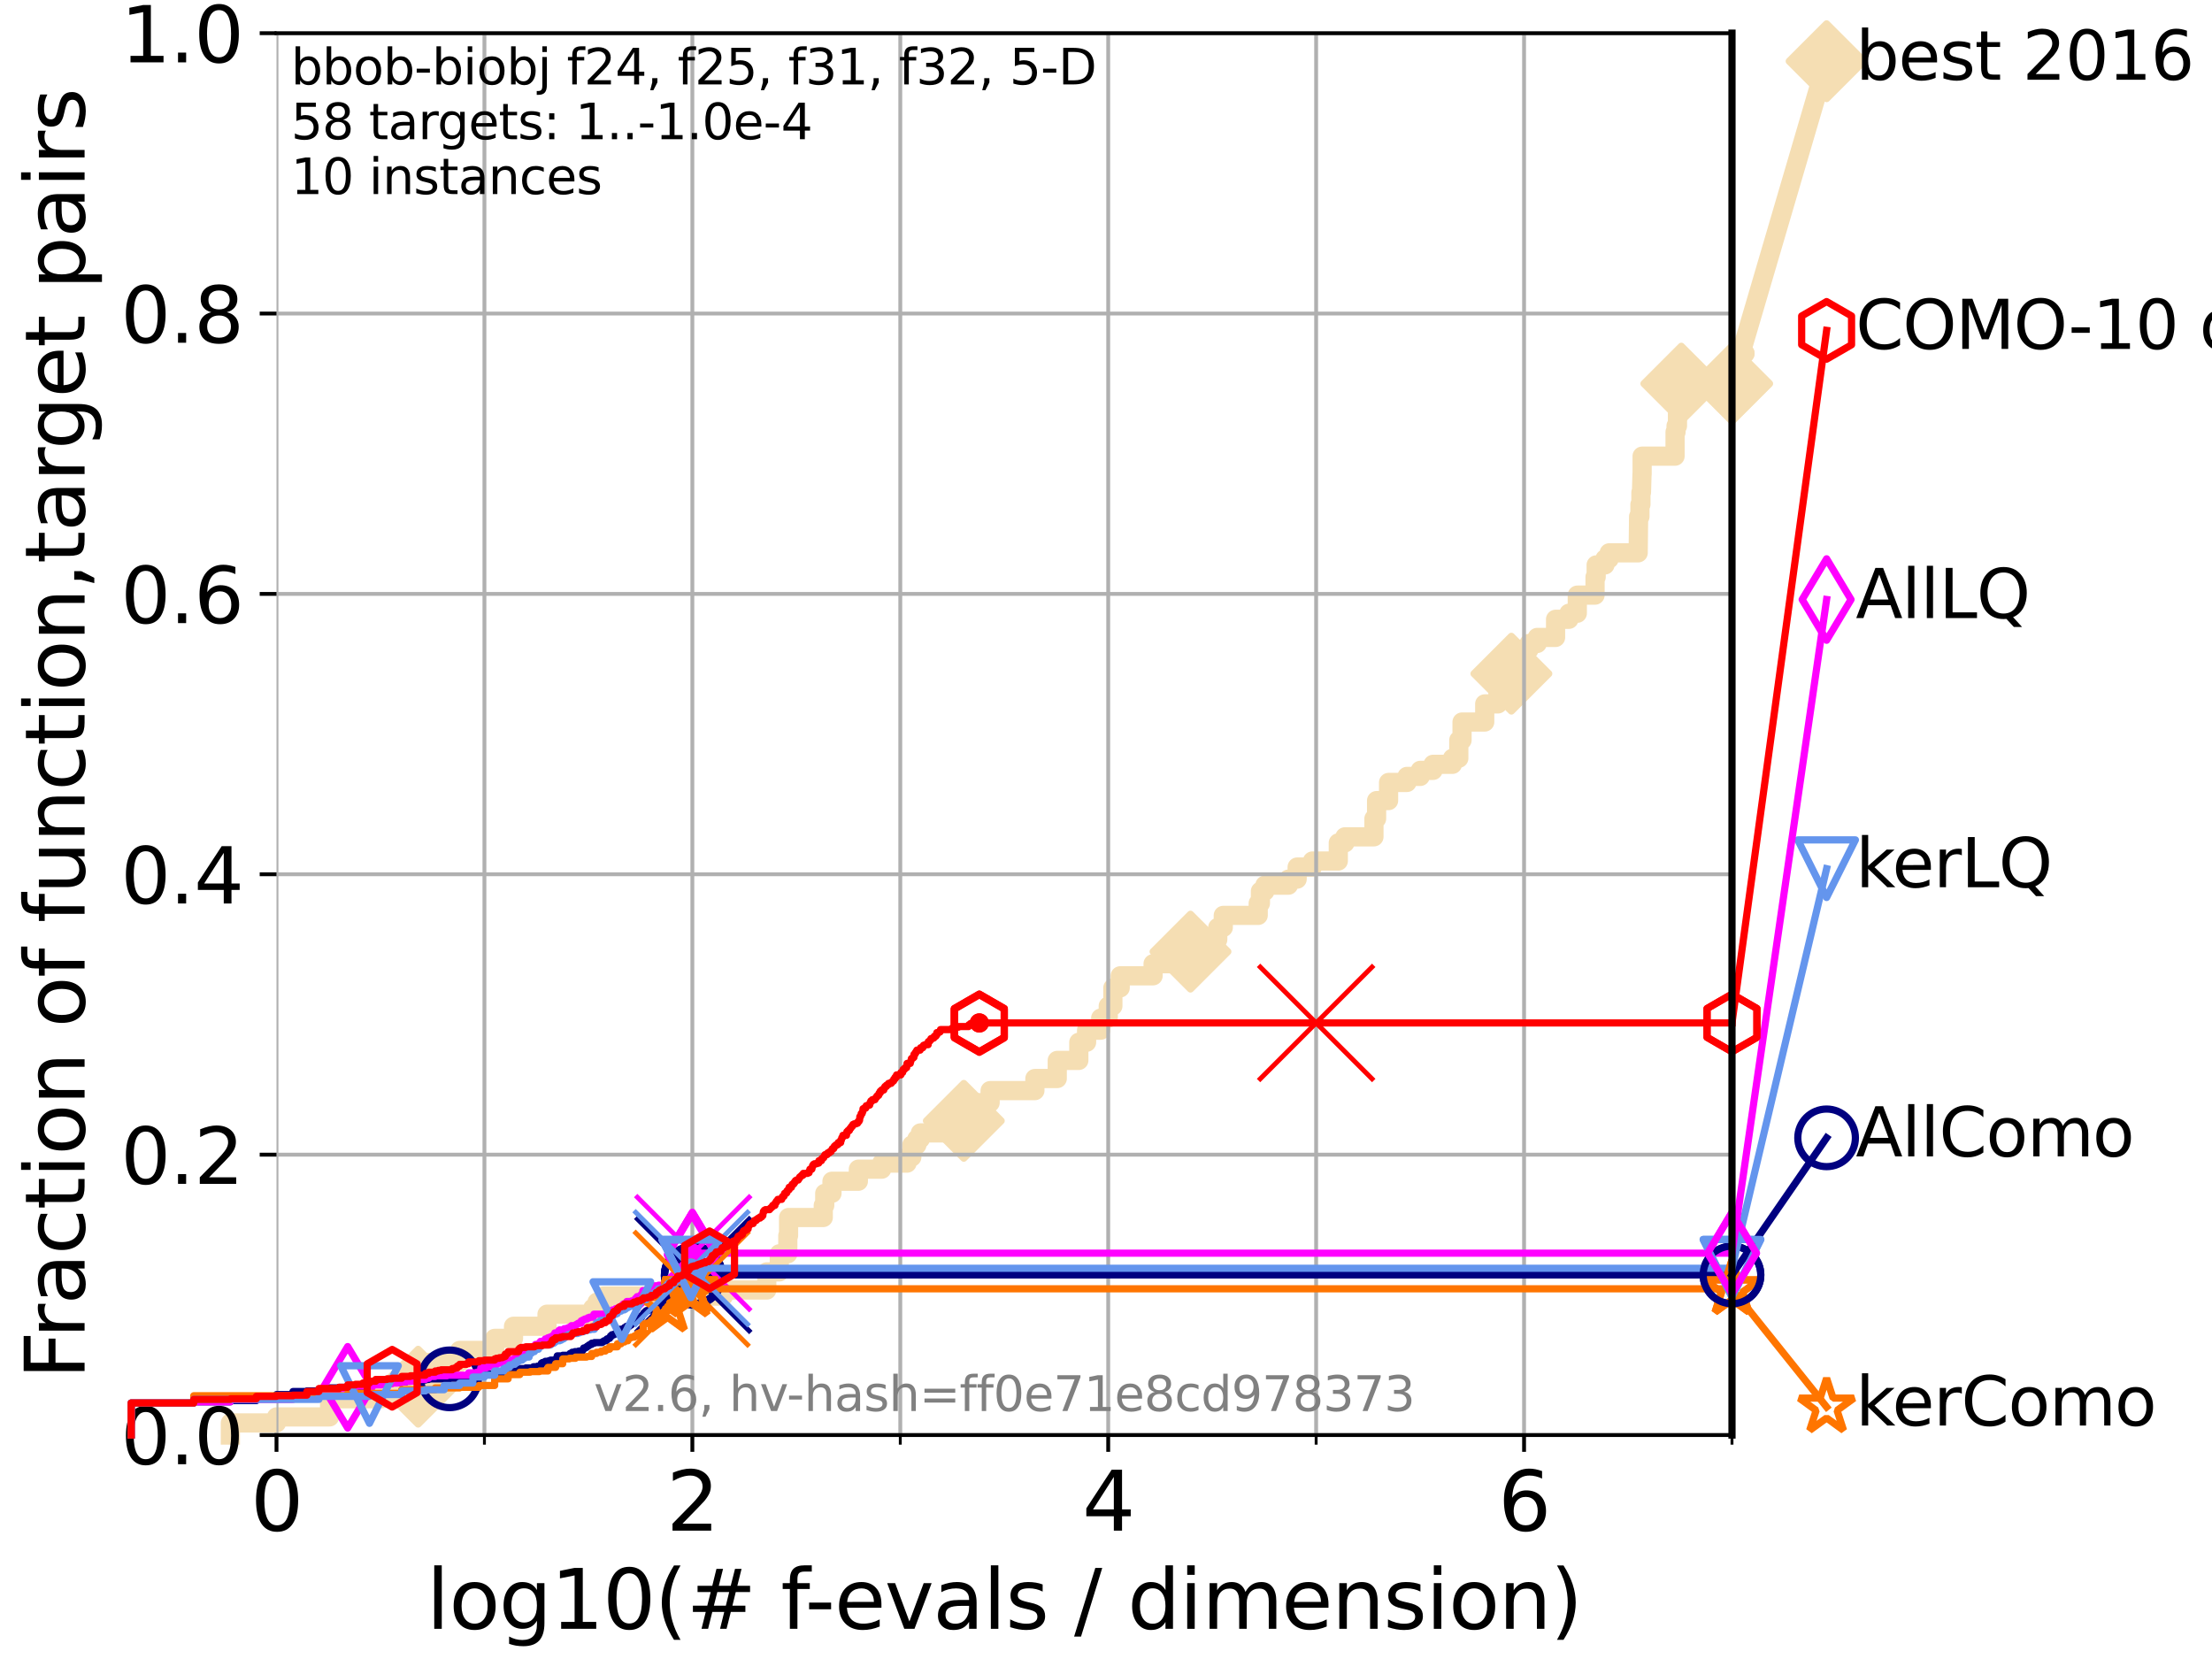<?xml version="1.0" encoding="utf-8" standalone="no"?>
<!DOCTYPE svg PUBLIC "-//W3C//DTD SVG 1.1//EN"
  "http://www.w3.org/Graphics/SVG/1.1/DTD/svg11.dtd">
<svg xmlns:xlink="http://www.w3.org/1999/xlink" width="460.8pt" height="345.6pt" viewBox="0 0 460.8 345.6" xmlns="http://www.w3.org/2000/svg" version="1.1">
 <defs>
  <style type="text/css">*{stroke-linejoin: round; stroke-linecap: butt}</style>
 </defs>
 <g id="figure_1">
  <g id="patch_1">
   <path d="M 0 345.6 
L 460.8 345.6 
L 460.8 0 
L 0 0 
z
" style="fill: #ffffff"/>
  </g>
  <g id="axes_1">
   <g id="patch_2">
    <path d="M 57.6 298.944 
L 360.806 298.944 
L 360.806 6.912 
L 57.6 6.912 
z
" style="fill: #ffffff"/>
   </g>
   <g id="line2d_1">
    <path d="M 47.991 298.944 
L 47.991 296.426 
L 57.6 296.426 
L 57.6 295.168 
L 68.657 295.168 
L 68.657 291.391 
L 79.481 291.391 
L 79.481 288.874 
L 87.108 288.874 
L 87.108 286.356 
L 87.876 286.356 
L 87.876 283.839 
L 95.753 283.839 
L 95.753 281.321 
L 103.047 281.321 
L 103.047 278.804 
L 106.974 278.804 
L 106.974 276.286 
L 113.954 276.286 
L 113.954 273.769 
L 123.488 273.769 
L 123.488 272.51 
L 124.374 272.51 
L 124.374 271.251 
L 125.729 271.251 
L 125.729 269.993 
L 150.721 269.993 
L 150.721 268.734 
L 159.734 268.734 
L 159.734 264.958 
L 162.349 264.958 
L 162.349 261.181 
L 164.116 261.181 
L 164.116 257.405 
L 164.272 257.405 
L 164.272 253.629 
L 171.502 253.629 
L 171.502 251.111 
L 171.809 251.111 
L 171.809 248.594 
L 173.318 248.594 
L 173.318 246.076 
L 178.812 246.076 
L 178.812 243.559 
L 183.688 243.559 
L 183.688 242.3 
L 188.955 242.3 
L 188.955 241.041 
L 189.951 241.041 
L 189.951 238.524 
L 191 238.524 
L 191 237.265 
L 191.731 237.265 
L 191.731 236.006 
L 200.779 236.006 
L 200.779 233.489 
L 203.729 233.489 
L 203.729 229.712 
L 206.261 229.712 
L 206.261 227.195 
L 215.585 227.195 
L 215.585 224.677 
L 220.246 224.677 
L 220.246 220.901 
L 224.737 220.901 
L 224.737 217.125 
L 226.356 217.125 
L 226.356 214.607 
L 229.294 214.607 
L 229.294 212.09 
L 230.871 212.09 
L 230.871 209.572 
L 231.831 209.572 
L 231.831 205.796 
L 233.358 205.796 
L 233.358 203.278 
L 240.21 203.278 
L 240.21 200.761 
L 246.402 200.761 
L 246.402 198.243 
L 248 198.243 
L 248 195.726 
L 253.68 195.726 
L 253.68 193.208 
L 254.832 193.208 
L 254.832 190.691 
L 262.107 190.691 
L 262.107 188.173 
L 262.569 188.173 
L 262.569 185.656 
L 263.503 185.656 
L 263.503 184.397 
L 268.409 184.397 
L 268.409 183.138 
L 270.221 183.138 
L 270.221 180.621 
L 273.403 180.621 
L 273.403 179.362 
L 278.792 179.362 
L 278.792 175.586 
L 280.176 175.586 
L 280.176 174.327 
L 286.217 174.327 
L 286.217 170.551 
L 286.768 170.551 
L 286.768 166.774 
L 289.267 166.774 
L 289.267 162.998 
L 293.103 162.998 
L 293.103 161.739 
L 295.867 161.739 
L 295.867 160.481 
L 298.536 160.481 
L 298.536 159.222 
L 302.573 159.222 
L 302.573 157.963 
L 303.895 157.963 
L 303.895 154.187 
L 304.571 154.187 
L 304.571 150.41 
L 309.295 150.41 
L 309.295 146.634 
L 312.048 146.634 
L 312.048 144.117 
L 313.9 144.117 
L 313.9 140.34 
L 314.849 140.34 
L 314.849 137.823 
L 315.02 137.823 
L 315.02 135.305 
L 318.527 135.305 
L 318.527 134.047 
L 320.234 134.047 
L 320.234 132.788 
L 324.053 132.788 
L 324.053 129.012 
L 326.834 129.012 
L 326.834 127.753 
L 328.58 127.753 
L 328.58 123.977 
L 332.277 123.977 
L 332.277 120.2 
L 332.511 120.2 
L 332.511 117.683 
L 334.342 117.683 
L 334.342 116.424 
L 335.227 116.424 
L 335.227 115.165 
L 341.262 115.165 
L 341.353 107.613 
L 341.629 107.613 
L 341.629 105.095 
L 341.833 105.095 
L 341.833 102.578 
L 341.949 102.578 
L 342.059 98.801 
L 342.082 98.801 
L 342.082 95.025 
L 348.945 95.025 
L 348.948 89.99 
L 349.152 89.99 
L 349.152 88.731 
L 349.446 88.731 
L 349.446 86.214 
L 349.82 86.214 
L 349.82 83.696 
L 349.974 83.696 
L 349.974 82.438 
L 350.251 82.438 
L 350.251 79.92 
L 360.806 79.92 
L 360.806 79.92 
" style="fill: none; stroke: #f5deb3; stroke-width: 4; stroke-linecap: square"/>
   </g>
   <g id="line2d_2">
    <defs>
     <path id="m4239169e57" d="M -0 7.778 
L 7.778 0 
L 0 -7.778 
L -7.778 -0 
z
" style="stroke: #f5deb3; stroke-width: 1.5; stroke-linejoin: miter"/>
    </defs>
    <g>
     <use xlink:href="#m4239169e57" x="87.108" y="288.874" style="fill: #f5deb3; stroke: #f5deb3; stroke-width: 1.5; stroke-linejoin: miter"/>
     <use xlink:href="#m4239169e57" x="200.779" y="233.489" style="fill: #f5deb3; stroke: #f5deb3; stroke-width: 1.5; stroke-linejoin: miter"/>
     <use xlink:href="#m4239169e57" x="248" y="198.243" style="fill: #f5deb3; stroke: #f5deb3; stroke-width: 1.5; stroke-linejoin: miter"/>
     <use xlink:href="#m4239169e57" x="314.849" y="140.34" style="fill: #f5deb3; stroke: #f5deb3; stroke-width: 1.5; stroke-linejoin: miter"/>
     <use xlink:href="#m4239169e57" x="350.251" y="79.92" style="fill: #f5deb3; stroke: #f5deb3; stroke-width: 1.5; stroke-linejoin: miter"/>
     <use xlink:href="#m4239169e57" x="360.806" y="79.92" style="fill: #f5deb3; stroke: #f5deb3; stroke-width: 1.5; stroke-linejoin: miter"/>
    </g>
   </g>
   <g id="line2d_3">
    <path style="fill: none; stroke: #f5deb3; stroke-width: 4; stroke-linecap: square"/>
    <g/>
   </g>
   <g id="line2d_4">
    <path d="M 360.806 79.92 
L 380.515 12.753 
" style="fill: none; stroke: #f5deb3; stroke-width: 4; stroke-linecap: square"/>
    <g>
     <use xlink:href="#m4239169e57" x="360.806" y="79.92" style="fill: #f5deb3; stroke: #f5deb3; stroke-width: 1.5; stroke-linejoin: miter"/>
     <use xlink:href="#m4239169e57" x="380.515" y="12.753" style="fill: #f5deb3; stroke: #f5deb3; stroke-width: 1.5; stroke-linejoin: miter"/>
    </g>
   </g>
   <g id="matplotlib.axis_1">
    <g id="xtick_1">
     <g id="line2d_5">
      <path d="M 57.6 298.944 
L 57.6 6.912 
" clip-path="url(#p06d51eba25)" style="fill: none; stroke: #b0b0b0; stroke-width: 0.8; stroke-linecap: square"/>
     </g>
     <g id="line2d_6">
      <defs>
       <path id="md2f95f0e96" d="M 0 0 
L 0 3.5 
" style="stroke: #000000; stroke-width: 0.8"/>
      </defs>
      <g>
       <use xlink:href="#md2f95f0e96" x="57.6" y="298.944" style="stroke: #000000; stroke-width: 0.8"/>
      </g>
     </g>
     <g id="text_1">
      <!-- 0 -->
      <g transform="translate(52.192 318.861) scale(0.17 -0.17)">
       <defs>
        <path id="DejaVuSans-30" d="M 2034 4250 
Q 1547 4250 1301 3770 
Q 1056 3291 1056 2328 
Q 1056 1369 1301 889 
Q 1547 409 2034 409 
Q 2525 409 2770 889 
Q 3016 1369 3016 2328 
Q 3016 3291 2770 3770 
Q 2525 4250 2034 4250 
z
M 2034 4750 
Q 2819 4750 3233 4129 
Q 3647 3509 3647 2328 
Q 3647 1150 3233 529 
Q 2819 -91 2034 -91 
Q 1250 -91 836 529 
Q 422 1150 422 2328 
Q 422 3509 836 4129 
Q 1250 4750 2034 4750 
z
" transform="scale(0.016)"/>
       </defs>
       <use xlink:href="#DejaVuSans-30"/>
      </g>
     </g>
    </g>
    <g id="xtick_2">
     <g id="line2d_7">
      <path d="M 144.23 298.944 
L 144.23 6.912 
" clip-path="url(#p06d51eba25)" style="fill: none; stroke: #b0b0b0; stroke-width: 0.8; stroke-linecap: square"/>
     </g>
     <g id="line2d_8">
      <g>
       <use xlink:href="#md2f95f0e96" x="144.23" y="298.944" style="stroke: #000000; stroke-width: 0.8"/>
      </g>
     </g>
     <g id="text_2">
      <!-- 2 -->
      <g transform="translate(138.822 318.861) scale(0.17 -0.17)">
       <defs>
        <path id="DejaVuSans-32" d="M 1228 531 
L 3431 531 
L 3431 0 
L 469 0 
L 469 531 
Q 828 903 1448 1529 
Q 2069 2156 2228 2338 
Q 2531 2678 2651 2914 
Q 2772 3150 2772 3378 
Q 2772 3750 2511 3984 
Q 2250 4219 1831 4219 
Q 1534 4219 1204 4116 
Q 875 4013 500 3803 
L 500 4441 
Q 881 4594 1212 4672 
Q 1544 4750 1819 4750 
Q 2544 4750 2975 4387 
Q 3406 4025 3406 3419 
Q 3406 3131 3298 2873 
Q 3191 2616 2906 2266 
Q 2828 2175 2409 1742 
Q 1991 1309 1228 531 
z
" transform="scale(0.016)"/>
       </defs>
       <use xlink:href="#DejaVuSans-32"/>
      </g>
     </g>
    </g>
    <g id="xtick_3">
     <g id="line2d_9">
      <path d="M 230.861 298.944 
L 230.861 6.912 
" clip-path="url(#p06d51eba25)" style="fill: none; stroke: #b0b0b0; stroke-width: 0.8; stroke-linecap: square"/>
     </g>
     <g id="line2d_10">
      <g>
       <use xlink:href="#md2f95f0e96" x="230.861" y="298.944" style="stroke: #000000; stroke-width: 0.8"/>
      </g>
     </g>
     <g id="text_3">
      <!-- 4 -->
      <g transform="translate(225.453 318.861) scale(0.17 -0.17)">
       <defs>
        <path id="DejaVuSans-34" d="M 2419 4116 
L 825 1625 
L 2419 1625 
L 2419 4116 
z
M 2253 4666 
L 3047 4666 
L 3047 1625 
L 3713 1625 
L 3713 1100 
L 3047 1100 
L 3047 0 
L 2419 0 
L 2419 1100 
L 313 1100 
L 313 1709 
L 2253 4666 
z
" transform="scale(0.016)"/>
       </defs>
       <use xlink:href="#DejaVuSans-34"/>
      </g>
     </g>
    </g>
    <g id="xtick_4">
     <g id="line2d_11">
      <path d="M 317.491 298.944 
L 317.491 6.912 
" clip-path="url(#p06d51eba25)" style="fill: none; stroke: #b0b0b0; stroke-width: 0.8; stroke-linecap: square"/>
     </g>
     <g id="line2d_12">
      <g>
       <use xlink:href="#md2f95f0e96" x="317.491" y="298.944" style="stroke: #000000; stroke-width: 0.8"/>
      </g>
     </g>
     <g id="text_4">
      <!-- 6 -->
      <g transform="translate(312.083 318.861) scale(0.17 -0.17)">
       <defs>
        <path id="DejaVuSans-36" d="M 2113 2584 
Q 1688 2584 1439 2293 
Q 1191 2003 1191 1497 
Q 1191 994 1439 701 
Q 1688 409 2113 409 
Q 2538 409 2786 701 
Q 3034 994 3034 1497 
Q 3034 2003 2786 2293 
Q 2538 2584 2113 2584 
z
M 3366 4563 
L 3366 3988 
Q 3128 4100 2886 4159 
Q 2644 4219 2406 4219 
Q 1781 4219 1451 3797 
Q 1122 3375 1075 2522 
Q 1259 2794 1537 2939 
Q 1816 3084 2150 3084 
Q 2853 3084 3261 2657 
Q 3669 2231 3669 1497 
Q 3669 778 3244 343 
Q 2819 -91 2113 -91 
Q 1303 -91 875 529 
Q 447 1150 447 2328 
Q 447 3434 972 4092 
Q 1497 4750 2381 4750 
Q 2619 4750 2861 4703 
Q 3103 4656 3366 4563 
z
" transform="scale(0.016)"/>
       </defs>
       <use xlink:href="#DejaVuSans-36"/>
      </g>
     </g>
    </g>
    <g id="xtick_5">
     <g id="line2d_13">
      <path d="M 100.915 298.944 
L 100.915 6.912 
" clip-path="url(#p06d51eba25)" style="fill: none; stroke: #b0b0b0; stroke-width: 0.8; stroke-linecap: square"/>
     </g>
     <g id="line2d_14">
      <defs>
       <path id="m333a67d3ba" d="M 0 0 
L 0 2 
" style="stroke: #000000; stroke-width: 0.6"/>
      </defs>
      <g>
       <use xlink:href="#m333a67d3ba" x="100.915" y="298.944" style="stroke: #000000; stroke-width: 0.6"/>
      </g>
     </g>
    </g>
    <g id="xtick_6">
     <g id="line2d_15">
      <path d="M 187.546 298.944 
L 187.546 6.912 
" clip-path="url(#p06d51eba25)" style="fill: none; stroke: #b0b0b0; stroke-width: 0.8; stroke-linecap: square"/>
     </g>
     <g id="line2d_16">
      <g>
       <use xlink:href="#m333a67d3ba" x="187.546" y="298.944" style="stroke: #000000; stroke-width: 0.6"/>
      </g>
     </g>
    </g>
    <g id="xtick_7">
     <g id="line2d_17">
      <path d="M 274.176 298.944 
L 274.176 6.912 
" clip-path="url(#p06d51eba25)" style="fill: none; stroke: #b0b0b0; stroke-width: 0.8; stroke-linecap: square"/>
     </g>
     <g id="line2d_18">
      <g>
       <use xlink:href="#m333a67d3ba" x="274.176" y="298.944" style="stroke: #000000; stroke-width: 0.6"/>
      </g>
     </g>
    </g>
    <g id="xtick_8">
     <g id="line2d_19">
      <path d="M 360.806 298.944 
L 360.806 6.912 
" clip-path="url(#p06d51eba25)" style="fill: none; stroke: #b0b0b0; stroke-width: 0.8; stroke-linecap: square"/>
     </g>
     <g id="line2d_20">
      <g>
       <use xlink:href="#m333a67d3ba" x="360.806" y="298.944" style="stroke: #000000; stroke-width: 0.6"/>
      </g>
     </g>
    </g>
    <g id="text_5">
     <!-- log10(# f-evals / dimension) -->
     <g transform="translate(88.823 339.314) scale(0.17 -0.17)">
      <defs>
       <path id="DejaVuSans-6c" d="M 603 4863 
L 1178 4863 
L 1178 0 
L 603 0 
L 603 4863 
z
" transform="scale(0.016)"/>
       <path id="DejaVuSans-6f" d="M 1959 3097 
Q 1497 3097 1228 2736 
Q 959 2375 959 1747 
Q 959 1119 1226 758 
Q 1494 397 1959 397 
Q 2419 397 2687 759 
Q 2956 1122 2956 1747 
Q 2956 2369 2687 2733 
Q 2419 3097 1959 3097 
z
M 1959 3584 
Q 2709 3584 3137 3096 
Q 3566 2609 3566 1747 
Q 3566 888 3137 398 
Q 2709 -91 1959 -91 
Q 1206 -91 779 398 
Q 353 888 353 1747 
Q 353 2609 779 3096 
Q 1206 3584 1959 3584 
z
" transform="scale(0.016)"/>
       <path id="DejaVuSans-67" d="M 2906 1791 
Q 2906 2416 2648 2759 
Q 2391 3103 1925 3103 
Q 1463 3103 1205 2759 
Q 947 2416 947 1791 
Q 947 1169 1205 825 
Q 1463 481 1925 481 
Q 2391 481 2648 825 
Q 2906 1169 2906 1791 
z
M 3481 434 
Q 3481 -459 3084 -895 
Q 2688 -1331 1869 -1331 
Q 1566 -1331 1297 -1286 
Q 1028 -1241 775 -1147 
L 775 -588 
Q 1028 -725 1275 -790 
Q 1522 -856 1778 -856 
Q 2344 -856 2625 -561 
Q 2906 -266 2906 331 
L 2906 616 
Q 2728 306 2450 153 
Q 2172 0 1784 0 
Q 1141 0 747 490 
Q 353 981 353 1791 
Q 353 2603 747 3093 
Q 1141 3584 1784 3584 
Q 2172 3584 2450 3431 
Q 2728 3278 2906 2969 
L 2906 3500 
L 3481 3500 
L 3481 434 
z
" transform="scale(0.016)"/>
       <path id="DejaVuSans-31" d="M 794 531 
L 1825 531 
L 1825 4091 
L 703 3866 
L 703 4441 
L 1819 4666 
L 2450 4666 
L 2450 531 
L 3481 531 
L 3481 0 
L 794 0 
L 794 531 
z
" transform="scale(0.016)"/>
       <path id="DejaVuSans-28" d="M 1984 4856 
Q 1566 4138 1362 3434 
Q 1159 2731 1159 2009 
Q 1159 1288 1364 580 
Q 1569 -128 1984 -844 
L 1484 -844 
Q 1016 -109 783 600 
Q 550 1309 550 2009 
Q 550 2706 781 3412 
Q 1013 4119 1484 4856 
L 1984 4856 
z
" transform="scale(0.016)"/>
       <path id="DejaVuSans-23" d="M 3272 2816 
L 2363 2816 
L 2100 1772 
L 3016 1772 
L 3272 2816 
z
M 2803 4594 
L 2478 3297 
L 3391 3297 
L 3719 4594 
L 4219 4594 
L 3897 3297 
L 4872 3297 
L 4872 2816 
L 3775 2816 
L 3519 1772 
L 4513 1772 
L 4513 1294 
L 3397 1294 
L 3072 0 
L 2572 0 
L 2894 1294 
L 1978 1294 
L 1656 0 
L 1153 0 
L 1478 1294 
L 494 1294 
L 494 1772 
L 1594 1772 
L 1856 2816 
L 850 2816 
L 850 3297 
L 1978 3297 
L 2297 4594 
L 2803 4594 
z
" transform="scale(0.016)"/>
       <path id="DejaVuSans-20" transform="scale(0.016)"/>
       <path id="DejaVuSans-66" d="M 2375 4863 
L 2375 4384 
L 1825 4384 
Q 1516 4384 1395 4259 
Q 1275 4134 1275 3809 
L 1275 3500 
L 2222 3500 
L 2222 3053 
L 1275 3053 
L 1275 0 
L 697 0 
L 697 3053 
L 147 3053 
L 147 3500 
L 697 3500 
L 697 3744 
Q 697 4328 969 4595 
Q 1241 4863 1831 4863 
L 2375 4863 
z
" transform="scale(0.016)"/>
       <path id="DejaVuSans-2d" d="M 313 2009 
L 1997 2009 
L 1997 1497 
L 313 1497 
L 313 2009 
z
" transform="scale(0.016)"/>
       <path id="DejaVuSans-65" d="M 3597 1894 
L 3597 1613 
L 953 1613 
Q 991 1019 1311 708 
Q 1631 397 2203 397 
Q 2534 397 2845 478 
Q 3156 559 3463 722 
L 3463 178 
Q 3153 47 2828 -22 
Q 2503 -91 2169 -91 
Q 1331 -91 842 396 
Q 353 884 353 1716 
Q 353 2575 817 3079 
Q 1281 3584 2069 3584 
Q 2775 3584 3186 3129 
Q 3597 2675 3597 1894 
z
M 3022 2063 
Q 3016 2534 2758 2815 
Q 2500 3097 2075 3097 
Q 1594 3097 1305 2825 
Q 1016 2553 972 2059 
L 3022 2063 
z
" transform="scale(0.016)"/>
       <path id="DejaVuSans-76" d="M 191 3500 
L 800 3500 
L 1894 563 
L 2988 3500 
L 3597 3500 
L 2284 0 
L 1503 0 
L 191 3500 
z
" transform="scale(0.016)"/>
       <path id="DejaVuSans-61" d="M 2194 1759 
Q 1497 1759 1228 1600 
Q 959 1441 959 1056 
Q 959 750 1161 570 
Q 1363 391 1709 391 
Q 2188 391 2477 730 
Q 2766 1069 2766 1631 
L 2766 1759 
L 2194 1759 
z
M 3341 1997 
L 3341 0 
L 2766 0 
L 2766 531 
Q 2569 213 2275 61 
Q 1981 -91 1556 -91 
Q 1019 -91 701 211 
Q 384 513 384 1019 
Q 384 1609 779 1909 
Q 1175 2209 1959 2209 
L 2766 2209 
L 2766 2266 
Q 2766 2663 2505 2880 
Q 2244 3097 1772 3097 
Q 1472 3097 1187 3025 
Q 903 2953 641 2809 
L 641 3341 
Q 956 3463 1253 3523 
Q 1550 3584 1831 3584 
Q 2591 3584 2966 3190 
Q 3341 2797 3341 1997 
z
" transform="scale(0.016)"/>
       <path id="DejaVuSans-73" d="M 2834 3397 
L 2834 2853 
Q 2591 2978 2328 3040 
Q 2066 3103 1784 3103 
Q 1356 3103 1142 2972 
Q 928 2841 928 2578 
Q 928 2378 1081 2264 
Q 1234 2150 1697 2047 
L 1894 2003 
Q 2506 1872 2764 1633 
Q 3022 1394 3022 966 
Q 3022 478 2636 193 
Q 2250 -91 1575 -91 
Q 1294 -91 989 -36 
Q 684 19 347 128 
L 347 722 
Q 666 556 975 473 
Q 1284 391 1588 391 
Q 1994 391 2212 530 
Q 2431 669 2431 922 
Q 2431 1156 2273 1281 
Q 2116 1406 1581 1522 
L 1381 1569 
Q 847 1681 609 1914 
Q 372 2147 372 2553 
Q 372 3047 722 3315 
Q 1072 3584 1716 3584 
Q 2034 3584 2315 3537 
Q 2597 3491 2834 3397 
z
" transform="scale(0.016)"/>
       <path id="DejaVuSans-2f" d="M 1625 4666 
L 2156 4666 
L 531 -594 
L 0 -594 
L 1625 4666 
z
" transform="scale(0.016)"/>
       <path id="DejaVuSans-64" d="M 2906 2969 
L 2906 4863 
L 3481 4863 
L 3481 0 
L 2906 0 
L 2906 525 
Q 2725 213 2448 61 
Q 2172 -91 1784 -91 
Q 1150 -91 751 415 
Q 353 922 353 1747 
Q 353 2572 751 3078 
Q 1150 3584 1784 3584 
Q 2172 3584 2448 3432 
Q 2725 3281 2906 2969 
z
M 947 1747 
Q 947 1113 1208 752 
Q 1469 391 1925 391 
Q 2381 391 2643 752 
Q 2906 1113 2906 1747 
Q 2906 2381 2643 2742 
Q 2381 3103 1925 3103 
Q 1469 3103 1208 2742 
Q 947 2381 947 1747 
z
" transform="scale(0.016)"/>
       <path id="DejaVuSans-69" d="M 603 3500 
L 1178 3500 
L 1178 0 
L 603 0 
L 603 3500 
z
M 603 4863 
L 1178 4863 
L 1178 4134 
L 603 4134 
L 603 4863 
z
" transform="scale(0.016)"/>
       <path id="DejaVuSans-6d" d="M 3328 2828 
Q 3544 3216 3844 3400 
Q 4144 3584 4550 3584 
Q 5097 3584 5394 3201 
Q 5691 2819 5691 2113 
L 5691 0 
L 5113 0 
L 5113 2094 
Q 5113 2597 4934 2840 
Q 4756 3084 4391 3084 
Q 3944 3084 3684 2787 
Q 3425 2491 3425 1978 
L 3425 0 
L 2847 0 
L 2847 2094 
Q 2847 2600 2669 2842 
Q 2491 3084 2119 3084 
Q 1678 3084 1418 2786 
Q 1159 2488 1159 1978 
L 1159 0 
L 581 0 
L 581 3500 
L 1159 3500 
L 1159 2956 
Q 1356 3278 1631 3431 
Q 1906 3584 2284 3584 
Q 2666 3584 2933 3390 
Q 3200 3197 3328 2828 
z
" transform="scale(0.016)"/>
       <path id="DejaVuSans-6e" d="M 3513 2113 
L 3513 0 
L 2938 0 
L 2938 2094 
Q 2938 2591 2744 2837 
Q 2550 3084 2163 3084 
Q 1697 3084 1428 2787 
Q 1159 2491 1159 1978 
L 1159 0 
L 581 0 
L 581 3500 
L 1159 3500 
L 1159 2956 
Q 1366 3272 1645 3428 
Q 1925 3584 2291 3584 
Q 2894 3584 3203 3211 
Q 3513 2838 3513 2113 
z
" transform="scale(0.016)"/>
       <path id="DejaVuSans-29" d="M 513 4856 
L 1013 4856 
Q 1481 4119 1714 3412 
Q 1947 2706 1947 2009 
Q 1947 1309 1714 600 
Q 1481 -109 1013 -844 
L 513 -844 
Q 928 -128 1133 580 
Q 1338 1288 1338 2009 
Q 1338 2731 1133 3434 
Q 928 4138 513 4856 
z
" transform="scale(0.016)"/>
      </defs>
      <use xlink:href="#DejaVuSans-6c"/>
      <use xlink:href="#DejaVuSans-6f" x="27.783"/>
      <use xlink:href="#DejaVuSans-67" x="88.965"/>
      <use xlink:href="#DejaVuSans-31" x="152.441"/>
      <use xlink:href="#DejaVuSans-30" x="216.064"/>
      <use xlink:href="#DejaVuSans-28" x="279.688"/>
      <use xlink:href="#DejaVuSans-23" x="318.701"/>
      <use xlink:href="#DejaVuSans-20" x="402.49"/>
      <use xlink:href="#DejaVuSans-66" x="434.277"/>
      <use xlink:href="#DejaVuSans-2d" x="463.982"/>
      <use xlink:href="#DejaVuSans-65" x="500.066"/>
      <use xlink:href="#DejaVuSans-76" x="561.59"/>
      <use xlink:href="#DejaVuSans-61" x="620.77"/>
      <use xlink:href="#DejaVuSans-6c" x="682.049"/>
      <use xlink:href="#DejaVuSans-73" x="709.832"/>
      <use xlink:href="#DejaVuSans-20" x="761.932"/>
      <use xlink:href="#DejaVuSans-2f" x="793.719"/>
      <use xlink:href="#DejaVuSans-20" x="827.41"/>
      <use xlink:href="#DejaVuSans-64" x="859.197"/>
      <use xlink:href="#DejaVuSans-69" x="922.674"/>
      <use xlink:href="#DejaVuSans-6d" x="950.457"/>
      <use xlink:href="#DejaVuSans-65" x="1047.869"/>
      <use xlink:href="#DejaVuSans-6e" x="1109.393"/>
      <use xlink:href="#DejaVuSans-73" x="1172.771"/>
      <use xlink:href="#DejaVuSans-69" x="1224.871"/>
      <use xlink:href="#DejaVuSans-6f" x="1252.654"/>
      <use xlink:href="#DejaVuSans-6e" x="1313.836"/>
      <use xlink:href="#DejaVuSans-29" x="1377.215"/>
     </g>
    </g>
   </g>
   <g id="matplotlib.axis_2">
    <g id="ytick_1">
     <g id="line2d_21">
      <path d="M 57.6 298.944 
L 360.806 298.944 
" clip-path="url(#p06d51eba25)" style="fill: none; stroke: #b0b0b0; stroke-width: 0.8; stroke-linecap: square"/>
     </g>
     <g id="line2d_22">
      <defs>
       <path id="m23dd926896" d="M 0 0 
L -3.5 0 
" style="stroke: #000000; stroke-width: 0.8"/>
      </defs>
      <g>
       <use xlink:href="#m23dd926896" x="57.6" y="298.944" style="stroke: #000000; stroke-width: 0.8"/>
      </g>
     </g>
     <g id="text_6">
      <!-- 0.0 -->
      <g transform="translate(25.155 305.023) scale(0.16 -0.16)">
       <defs>
        <path id="DejaVuSans-2e" d="M 684 794 
L 1344 794 
L 1344 0 
L 684 0 
L 684 794 
z
" transform="scale(0.016)"/>
       </defs>
       <use xlink:href="#DejaVuSans-30"/>
       <use xlink:href="#DejaVuSans-2e" x="63.623"/>
       <use xlink:href="#DejaVuSans-30" x="95.41"/>
      </g>
     </g>
    </g>
    <g id="ytick_2">
     <g id="line2d_23">
      <path d="M 57.6 240.538 
L 360.806 240.538 
" clip-path="url(#p06d51eba25)" style="fill: none; stroke: #b0b0b0; stroke-width: 0.8; stroke-linecap: square"/>
     </g>
     <g id="line2d_24">
      <g>
       <use xlink:href="#m23dd926896" x="57.6" y="240.538" style="stroke: #000000; stroke-width: 0.8"/>
      </g>
     </g>
     <g id="text_7">
      <!-- 0.2 -->
      <g transform="translate(25.155 246.616) scale(0.16 -0.16)">
       <use xlink:href="#DejaVuSans-30"/>
       <use xlink:href="#DejaVuSans-2e" x="63.623"/>
       <use xlink:href="#DejaVuSans-32" x="95.41"/>
      </g>
     </g>
    </g>
    <g id="ytick_3">
     <g id="line2d_25">
      <path d="M 57.6 182.131 
L 360.806 182.131 
" clip-path="url(#p06d51eba25)" style="fill: none; stroke: #b0b0b0; stroke-width: 0.8; stroke-linecap: square"/>
     </g>
     <g id="line2d_26">
      <g>
       <use xlink:href="#m23dd926896" x="57.6" y="182.131" style="stroke: #000000; stroke-width: 0.8"/>
      </g>
     </g>
     <g id="text_8">
      <!-- 0.4 -->
      <g transform="translate(25.155 188.21) scale(0.16 -0.16)">
       <use xlink:href="#DejaVuSans-30"/>
       <use xlink:href="#DejaVuSans-2e" x="63.623"/>
       <use xlink:href="#DejaVuSans-34" x="95.41"/>
      </g>
     </g>
    </g>
    <g id="ytick_4">
     <g id="line2d_27">
      <path d="M 57.6 123.725 
L 360.806 123.725 
" clip-path="url(#p06d51eba25)" style="fill: none; stroke: #b0b0b0; stroke-width: 0.8; stroke-linecap: square"/>
     </g>
     <g id="line2d_28">
      <g>
       <use xlink:href="#m23dd926896" x="57.6" y="123.725" style="stroke: #000000; stroke-width: 0.8"/>
      </g>
     </g>
     <g id="text_9">
      <!-- 0.6 -->
      <g transform="translate(25.155 129.804) scale(0.16 -0.16)">
       <use xlink:href="#DejaVuSans-30"/>
       <use xlink:href="#DejaVuSans-2e" x="63.623"/>
       <use xlink:href="#DejaVuSans-36" x="95.41"/>
      </g>
     </g>
    </g>
    <g id="ytick_5">
     <g id="line2d_29">
      <path d="M 57.6 65.318 
L 360.806 65.318 
" clip-path="url(#p06d51eba25)" style="fill: none; stroke: #b0b0b0; stroke-width: 0.8; stroke-linecap: square"/>
     </g>
     <g id="line2d_30">
      <g>
       <use xlink:href="#m23dd926896" x="57.6" y="65.318" style="stroke: #000000; stroke-width: 0.8"/>
      </g>
     </g>
     <g id="text_10">
      <!-- 0.8 -->
      <g transform="translate(25.155 71.397) scale(0.16 -0.16)">
       <defs>
        <path id="DejaVuSans-38" d="M 2034 2216 
Q 1584 2216 1326 1975 
Q 1069 1734 1069 1313 
Q 1069 891 1326 650 
Q 1584 409 2034 409 
Q 2484 409 2743 651 
Q 3003 894 3003 1313 
Q 3003 1734 2745 1975 
Q 2488 2216 2034 2216 
z
M 1403 2484 
Q 997 2584 770 2862 
Q 544 3141 544 3541 
Q 544 4100 942 4425 
Q 1341 4750 2034 4750 
Q 2731 4750 3128 4425 
Q 3525 4100 3525 3541 
Q 3525 3141 3298 2862 
Q 3072 2584 2669 2484 
Q 3125 2378 3379 2068 
Q 3634 1759 3634 1313 
Q 3634 634 3220 271 
Q 2806 -91 2034 -91 
Q 1263 -91 848 271 
Q 434 634 434 1313 
Q 434 1759 690 2068 
Q 947 2378 1403 2484 
z
M 1172 3481 
Q 1172 3119 1398 2916 
Q 1625 2713 2034 2713 
Q 2441 2713 2670 2916 
Q 2900 3119 2900 3481 
Q 2900 3844 2670 4047 
Q 2441 4250 2034 4250 
Q 1625 4250 1398 4047 
Q 1172 3844 1172 3481 
z
" transform="scale(0.016)"/>
       </defs>
       <use xlink:href="#DejaVuSans-30"/>
       <use xlink:href="#DejaVuSans-2e" x="63.623"/>
       <use xlink:href="#DejaVuSans-38" x="95.41"/>
      </g>
     </g>
    </g>
    <g id="ytick_6">
     <g id="line2d_31">
      <path d="M 57.6 6.912 
L 360.806 6.912 
" clip-path="url(#p06d51eba25)" style="fill: none; stroke: #b0b0b0; stroke-width: 0.8; stroke-linecap: square"/>
     </g>
     <g id="line2d_32">
      <g>
       <use xlink:href="#m23dd926896" x="57.6" y="6.912" style="stroke: #000000; stroke-width: 0.8"/>
      </g>
     </g>
     <g id="text_11">
      <!-- 1.0 -->
      <g transform="translate(25.155 12.991) scale(0.16 -0.16)">
       <use xlink:href="#DejaVuSans-31"/>
       <use xlink:href="#DejaVuSans-2e" x="63.623"/>
       <use xlink:href="#DejaVuSans-30" x="95.41"/>
      </g>
     </g>
    </g>
    <g id="text_12">
     <!-- Fraction of function,target pairs -->
     <g transform="translate(17.62 287.313) rotate(-90) scale(0.17 -0.17)">
      <defs>
       <path id="DejaVuSans-46" d="M 628 4666 
L 3309 4666 
L 3309 4134 
L 1259 4134 
L 1259 2759 
L 3109 2759 
L 3109 2228 
L 1259 2228 
L 1259 0 
L 628 0 
L 628 4666 
z
" transform="scale(0.016)"/>
       <path id="DejaVuSans-72" d="M 2631 2963 
Q 2534 3019 2420 3045 
Q 2306 3072 2169 3072 
Q 1681 3072 1420 2755 
Q 1159 2438 1159 1844 
L 1159 0 
L 581 0 
L 581 3500 
L 1159 3500 
L 1159 2956 
Q 1341 3275 1631 3429 
Q 1922 3584 2338 3584 
Q 2397 3584 2469 3576 
Q 2541 3569 2628 3553 
L 2631 2963 
z
" transform="scale(0.016)"/>
       <path id="DejaVuSans-63" d="M 3122 3366 
L 3122 2828 
Q 2878 2963 2633 3030 
Q 2388 3097 2138 3097 
Q 1578 3097 1268 2742 
Q 959 2388 959 1747 
Q 959 1106 1268 751 
Q 1578 397 2138 397 
Q 2388 397 2633 464 
Q 2878 531 3122 666 
L 3122 134 
Q 2881 22 2623 -34 
Q 2366 -91 2075 -91 
Q 1284 -91 818 406 
Q 353 903 353 1747 
Q 353 2603 823 3093 
Q 1294 3584 2113 3584 
Q 2378 3584 2631 3529 
Q 2884 3475 3122 3366 
z
" transform="scale(0.016)"/>
       <path id="DejaVuSans-74" d="M 1172 4494 
L 1172 3500 
L 2356 3500 
L 2356 3053 
L 1172 3053 
L 1172 1153 
Q 1172 725 1289 603 
Q 1406 481 1766 481 
L 2356 481 
L 2356 0 
L 1766 0 
Q 1100 0 847 248 
Q 594 497 594 1153 
L 594 3053 
L 172 3053 
L 172 3500 
L 594 3500 
L 594 4494 
L 1172 4494 
z
" transform="scale(0.016)"/>
       <path id="DejaVuSans-75" d="M 544 1381 
L 544 3500 
L 1119 3500 
L 1119 1403 
Q 1119 906 1312 657 
Q 1506 409 1894 409 
Q 2359 409 2629 706 
Q 2900 1003 2900 1516 
L 2900 3500 
L 3475 3500 
L 3475 0 
L 2900 0 
L 2900 538 
Q 2691 219 2414 64 
Q 2138 -91 1772 -91 
Q 1169 -91 856 284 
Q 544 659 544 1381 
z
M 1991 3584 
L 1991 3584 
z
" transform="scale(0.016)"/>
       <path id="DejaVuSans-2c" d="M 750 794 
L 1409 794 
L 1409 256 
L 897 -744 
L 494 -744 
L 750 256 
L 750 794 
z
" transform="scale(0.016)"/>
       <path id="DejaVuSans-70" d="M 1159 525 
L 1159 -1331 
L 581 -1331 
L 581 3500 
L 1159 3500 
L 1159 2969 
Q 1341 3281 1617 3432 
Q 1894 3584 2278 3584 
Q 2916 3584 3314 3078 
Q 3713 2572 3713 1747 
Q 3713 922 3314 415 
Q 2916 -91 2278 -91 
Q 1894 -91 1617 61 
Q 1341 213 1159 525 
z
M 3116 1747 
Q 3116 2381 2855 2742 
Q 2594 3103 2138 3103 
Q 1681 3103 1420 2742 
Q 1159 2381 1159 1747 
Q 1159 1113 1420 752 
Q 1681 391 2138 391 
Q 2594 391 2855 752 
Q 3116 1113 3116 1747 
z
" transform="scale(0.016)"/>
      </defs>
      <use xlink:href="#DejaVuSans-46"/>
      <use xlink:href="#DejaVuSans-72" x="50.27"/>
      <use xlink:href="#DejaVuSans-61" x="91.383"/>
      <use xlink:href="#DejaVuSans-63" x="152.662"/>
      <use xlink:href="#DejaVuSans-74" x="207.643"/>
      <use xlink:href="#DejaVuSans-69" x="246.852"/>
      <use xlink:href="#DejaVuSans-6f" x="274.635"/>
      <use xlink:href="#DejaVuSans-6e" x="335.816"/>
      <use xlink:href="#DejaVuSans-20" x="399.195"/>
      <use xlink:href="#DejaVuSans-6f" x="430.982"/>
      <use xlink:href="#DejaVuSans-66" x="492.164"/>
      <use xlink:href="#DejaVuSans-20" x="527.369"/>
      <use xlink:href="#DejaVuSans-66" x="559.156"/>
      <use xlink:href="#DejaVuSans-75" x="594.361"/>
      <use xlink:href="#DejaVuSans-6e" x="657.74"/>
      <use xlink:href="#DejaVuSans-63" x="721.119"/>
      <use xlink:href="#DejaVuSans-74" x="776.1"/>
      <use xlink:href="#DejaVuSans-69" x="815.309"/>
      <use xlink:href="#DejaVuSans-6f" x="843.092"/>
      <use xlink:href="#DejaVuSans-6e" x="904.273"/>
      <use xlink:href="#DejaVuSans-2c" x="967.652"/>
      <use xlink:href="#DejaVuSans-74" x="999.439"/>
      <use xlink:href="#DejaVuSans-61" x="1038.648"/>
      <use xlink:href="#DejaVuSans-72" x="1099.928"/>
      <use xlink:href="#DejaVuSans-67" x="1139.291"/>
      <use xlink:href="#DejaVuSans-65" x="1202.768"/>
      <use xlink:href="#DejaVuSans-74" x="1264.291"/>
      <use xlink:href="#DejaVuSans-20" x="1303.5"/>
      <use xlink:href="#DejaVuSans-70" x="1335.287"/>
      <use xlink:href="#DejaVuSans-61" x="1398.764"/>
      <use xlink:href="#DejaVuSans-69" x="1460.043"/>
      <use xlink:href="#DejaVuSans-72" x="1487.826"/>
      <use xlink:href="#DejaVuSans-73" x="1528.939"/>
     </g>
    </g>
   </g>
   <g id="line2d_33">
    <defs>
     <path id="m0e8aef57ba" d="M 0 1.5 
C 0.398 1.5 0.779 1.342 1.061 1.061 
C 1.342 0.779 1.5 0.398 1.5 0 
C 1.5 -0.398 1.342 -0.779 1.061 -1.061 
C 0.779 -1.342 0.398 -1.5 0 -1.5 
C -0.398 -1.5 -0.779 -1.342 -1.061 -1.061 
C -1.342 -0.779 -1.5 -0.398 -1.5 0 
C -1.5 0.398 -1.342 0.779 -1.061 1.061 
C -0.779 1.342 -0.398 1.5 0 1.5 
z
" style="stroke: #f5deb3"/>
    </defs>
    <g>
     <use xlink:href="#m0e8aef57ba" x="363.515" y="73.626" style="fill: #f5deb3; stroke: #f5deb3"/>
     <use xlink:href="#m0e8aef57ba" x="363.515" y="73.626" style="fill: #f5deb3; stroke: #f5deb3"/>
    </g>
   </g>
   <g id="line2d_34">
    <defs>
     <path id="m72dcdec5f0" d="M 0 1.5 
C 0.398 1.5 0.779 1.342 1.061 1.061 
C 1.342 0.779 1.5 0.398 1.5 0 
C 1.5 -0.398 1.342 -0.779 1.061 -1.061 
C 0.779 -1.342 0.398 -1.5 0 -1.5 
C -0.398 -1.5 -0.779 -1.342 -1.061 -1.061 
C -1.342 -0.779 -1.5 -0.398 -1.5 0 
C -1.5 0.398 -1.342 0.779 -1.061 1.061 
C -0.779 1.342 -0.398 1.5 0 1.5 
z
" style="stroke: #000080"/>
    </defs>
    <g>
     <use xlink:href="#m72dcdec5f0" x="144.418" y="265.587" style="fill: #000080; stroke: #000080"/>
     <use xlink:href="#m72dcdec5f0" x="144.418" y="265.587" style="fill: #000080; stroke: #000080"/>
    </g>
   </g>
   <g id="line2d_35">
    <path d="M 27.324 298.944 
L 27.324 292.273 
L 40.363 292.273 
L 40.363 292.021 
L 47.991 292.021 
L 47.991 291.769 
L 53.402 291.769 
L 53.402 291.391 
L 57.6 291.391 
L 57.6 290.51 
L 61.03 290.51 
L 61.03 289.881 
L 63.93 289.881 
L 63.93 289.755 
L 66.441 289.755 
L 66.441 289.629 
L 68.657 289.629 
L 68.657 289.126 
L 70.639 289.126 
L 70.639 289 
L 72.432 289 
L 72.432 288.874 
L 76.969 288.874 
L 76.969 288.37 
L 79.481 288.37 
L 79.481 288.245 
L 80.621 288.245 
L 80.621 288.119 
L 81.696 288.119 
L 81.696 287.993 
L 83.678 287.993 
L 83.678 287.867 
L 84.596 287.867 
L 84.596 287.741 
L 85.471 287.741 
L 85.471 287.615 
L 87.108 287.615 
L 87.108 287.489 
L 88.614 287.489 
L 88.614 287.363 
L 89.324 287.363 
L 89.324 287.238 
L 93.66 287.238 
L 93.66 287.112 
L 96.241 287.112 
L 96.241 286.986 
L 96.718 286.986 
L 96.718 286.86 
L 98.933 286.86 
L 98.933 286.608 
L 99.751 286.608 
L 99.751 286.356 
L 101.653 286.356 
L 101.653 286.231 
L 103.38 286.231 
L 103.38 286.105 
L 103.707 286.105 
L 103.707 285.979 
L 104.656 285.979 
L 104.656 285.601 
L 106.421 285.601 
L 106.421 285.475 
L 106.699 285.475 
L 106.699 285.349 
L 108.034 285.349 
L 108.034 285.224 
L 108.29 285.224 
L 108.29 285.098 
L 109.52 285.098 
L 109.52 284.972 
L 111.117 284.972 
L 111.117 284.72 
L 111.972 284.72 
L 111.972 284.594 
L 112.589 284.594 
L 112.589 284.342 
L 112.79 284.342 
L 112.79 283.965 
L 112.989 283.965 
L 112.989 283.839 
L 113.574 283.839 
L 113.574 283.587 
L 114.327 283.587 
L 114.327 283.461 
L 114.692 283.461 
L 114.692 283.335 
L 115.747 283.335 
L 115.747 283.084 
L 116.086 283.084 
L 116.086 282.454 
L 117.227 282.454 
L 117.227 282.328 
L 118.598 282.328 
L 118.598 282.203 
L 118.745 282.203 
L 118.745 281.951 
L 119.177 281.951 
L 119.177 281.699 
L 119.739 281.699 
L 119.739 281.573 
L 120.551 281.573 
L 120.551 281.447 
L 121.329 281.447 
L 121.329 281.196 
L 121.456 281.196 
L 121.456 281.07 
L 121.582 281.07 
L 121.582 280.818 
L 121.954 280.818 
L 121.954 280.692 
L 122.199 280.692 
L 122.199 280.566 
L 122.32 280.566 
L 122.32 280.44 
L 122.559 280.44 
L 122.559 280.314 
L 122.678 280.314 
L 122.678 280.188 
L 122.913 280.188 
L 122.913 280.063 
L 123.26 280.063 
L 123.26 279.811 
L 123.825 279.811 
L 123.825 279.685 
L 125.425 279.685 
L 125.425 279.559 
L 125.628 279.559 
L 125.628 279.433 
L 125.83 279.433 
L 125.83 279.307 
L 126.323 279.307 
L 126.421 278.93 
L 126.709 278.93 
L 126.709 278.804 
L 126.994 278.804 
L 127.087 278.552 
L 127.181 278.552 
L 127.181 278.3 
L 127.458 278.3 
L 127.458 278.049 
L 127.911 278.049 
L 127.911 277.923 
L 128.178 277.923 
L 128.178 277.797 
L 128.528 277.797 
L 128.528 277.671 
L 128.786 277.671 
L 128.872 277.167 
L 129.125 277.167 
L 129.125 276.916 
L 129.786 276.916 
L 129.786 276.79 
L 130.027 276.79 
L 130.107 276.538 
L 130.423 276.538 
L 130.502 276.286 
L 131.116 276.286 
L 131.191 276.035 
L 131.49 276.035 
L 131.49 275.783 
L 131.711 275.783 
L 131.711 275.531 
L 132.073 275.531 
L 132.073 275.405 
L 132.287 275.405 
L 132.287 275.279 
L 132.429 275.279 
L 132.429 275.153 
L 132.778 275.153 
L 132.778 274.65 
L 133.12 274.65 
L 133.12 274.524 
L 133.39 274.524 
L 133.39 274.398 
L 133.656 274.398 
L 133.722 274.021 
L 133.853 274.021 
L 133.853 273.895 
L 133.983 273.895 
L 133.983 273.769 
L 134.113 273.769 
L 134.113 273.517 
L 134.241 273.517 
L 134.241 273.391 
L 134.432 273.391 
L 134.495 273.139 
L 134.684 273.139 
L 134.684 273.014 
L 135.116 273.014 
L 135.116 272.888 
L 135.894 272.888 
L 135.894 272.762 
L 136.184 272.762 
L 136.184 272.51 
L 136.584 272.51 
L 136.584 272.258 
L 137.359 272.258 
L 137.359 272.007 
L 137.521 272.007 
L 137.521 271.881 
L 137.681 271.881 
L 137.788 271.503 
L 137.893 271.503 
L 137.893 271.251 
L 138.155 271.251 
L 138.155 271.125 
L 138.464 271.125 
L 138.464 271 
L 138.718 271 
L 138.768 270.748 
L 139.068 270.748 
L 139.167 270.37 
L 139.265 270.37 
L 139.265 270.244 
L 139.411 270.244 
L 139.508 269.867 
L 139.556 269.867 
L 139.556 269.615 
L 139.701 269.615 
L 139.748 269.111 
L 139.891 269.111 
L 139.891 268.986 
L 140.173 268.986 
L 140.173 268.86 
L 140.497 268.86 
L 140.589 268.482 
L 140.816 268.482 
L 140.816 268.356 
L 141.04 268.356 
L 141.04 268.23 
L 141.173 268.23 
L 141.173 268.104 
L 141.697 268.104 
L 141.697 267.979 
L 141.953 267.979 
L 141.953 267.853 
L 142.08 267.853 
L 142.08 267.601 
L 142.248 267.601 
L 142.248 267.349 
L 142.415 267.349 
L 142.415 267.097 
L 142.539 267.097 
L 142.539 266.972 
L 142.703 266.972 
L 142.703 266.846 
L 143.423 266.846 
L 143.462 266.468 
L 143.541 266.468 
L 143.541 266.342 
L 143.773 266.342 
L 143.85 266.09 
L 144.117 266.09 
L 144.117 265.965 
L 144.305 265.965 
L 144.305 265.839 
L 144.418 265.839 
L 144.418 265.587 
L 360.806 265.587 
L 360.806 265.587 
" style="fill: none; stroke: #000080; stroke-width: 1.5; stroke-linecap: square"/>
   </g>
   <g id="line2d_36">
    <defs>
     <path id="mcc858669da" d="M 0 6 
C 1.591 6 3.117 5.368 4.243 4.243 
C 5.368 3.117 6 1.591 6 0 
C 6 -1.591 5.368 -3.117 4.243 -4.243 
C 3.117 -5.368 1.591 -6 0 -6 
C -1.591 -6 -3.117 -5.368 -4.243 -4.243 
C -5.368 -3.117 -6 -1.591 -6 0 
C -6 1.591 -5.368 3.117 -4.243 4.243 
C -3.117 5.368 -1.591 6 0 6 
z
" style="stroke: #000080; stroke-width: 1.5"/>
    </defs>
    <g>
     <use xlink:href="#mcc858669da" x="93.66" y="287.238" style="fill-opacity: 0; stroke: #000080; stroke-width: 1.5"/>
     <use xlink:href="#mcc858669da" x="144.418" y="265.839" style="fill-opacity: 0; stroke: #000080; stroke-width: 1.5"/>
     <use xlink:href="#mcc858669da" x="144.418" y="265.839" style="fill-opacity: 0; stroke: #000080; stroke-width: 1.5"/>
     <use xlink:href="#mcc858669da" x="144.418" y="265.587" style="fill-opacity: 0; stroke: #000080; stroke-width: 1.5"/>
     <use xlink:href="#mcc858669da" x="144.418" y="265.587" style="fill-opacity: 0; stroke: #000080; stroke-width: 1.5"/>
     <use xlink:href="#mcc858669da" x="360.806" y="265.587" style="fill-opacity: 0; stroke: #000080; stroke-width: 1.5"/>
    </g>
   </g>
   <g id="line2d_37">
    <path style="fill: none; stroke: #000080; stroke-width: 1.5; stroke-linecap: square"/>
    <g/>
   </g>
   <g id="line2d_38">
    <path d="M 144.418 265.587 
" clip-path="url(#p06d51eba25)" style="fill: none; stroke: #000080; stroke-width: 1.5; stroke-linecap: square"/>
    <defs>
     <path id="m48626526be" d="M -12 12 
L 12 -12 
M -12 -12 
L 12 12 
" style="stroke: #000080"/>
    </defs>
    <g clip-path="url(#p06d51eba25)">
     <use xlink:href="#m48626526be" x="144.418" y="265.587" style="fill: #000080; stroke: #000080"/>
    </g>
   </g>
   <g id="line2d_39">
    <defs>
     <path id="mffe5348088" d="M 0 1.5 
C 0.398 1.5 0.779 1.342 1.061 1.061 
C 1.342 0.779 1.5 0.398 1.5 0 
C 1.5 -0.398 1.342 -0.779 1.061 -1.061 
C 0.779 -1.342 0.398 -1.5 0 -1.5 
C -0.398 -1.5 -0.779 -1.342 -1.061 -1.061 
C -1.342 -0.779 -1.5 -0.398 -1.5 0 
C -1.5 0.398 -1.342 0.779 -1.061 1.061 
C -0.779 1.342 -0.398 1.5 0 1.5 
z
" style="stroke: #ff00ff"/>
    </defs>
    <g>
     <use xlink:href="#mffe5348088" x="144.23" y="261.055" style="fill: #ff00ff; stroke: #ff00ff"/>
     <use xlink:href="#mffe5348088" x="144.23" y="261.055" style="fill: #ff00ff; stroke: #ff00ff"/>
    </g>
   </g>
   <g id="line2d_40">
    <path d="M 27.324 298.944 
L 27.324 292.273 
L 40.363 292.273 
L 40.363 292.021 
L 47.991 292.021 
L 47.991 291.517 
L 61.03 291.517 
L 61.03 291.014 
L 63.93 291.014 
L 63.93 290.888 
L 66.441 290.888 
L 66.441 290.762 
L 68.657 290.762 
L 68.657 289.503 
L 70.639 289.503 
L 70.639 289.252 
L 72.432 289.252 
L 72.432 289 
L 74.069 289 
L 74.069 288.748 
L 75.575 288.748 
L 75.575 288.622 
L 76.969 288.622 
L 76.969 288.496 
L 79.481 288.496 
L 79.481 288.37 
L 80.621 288.37 
L 80.621 288.245 
L 81.696 288.245 
L 81.696 288.119 
L 82.713 288.119 
L 82.713 287.993 
L 83.678 287.993 
L 83.678 287.867 
L 84.596 287.867 
L 84.596 287.741 
L 86.307 287.741 
L 86.307 287.489 
L 87.108 287.489 
L 87.108 287.363 
L 88.614 287.363 
L 88.614 287.112 
L 89.324 287.112 
L 89.324 286.734 
L 90.668 286.734 
L 90.668 286.608 
L 93.099 286.608 
L 93.099 286.482 
L 97.635 286.482 
L 97.635 285.979 
L 99.347 285.979 
L 99.347 285.853 
L 100.147 285.853 
L 100.147 284.972 
L 101.288 284.972 
L 101.288 284.846 
L 101.653 284.846 
L 101.653 284.72 
L 102.011 284.72 
L 102.011 284.594 
L 103.047 284.594 
L 103.047 284.342 
L 103.38 284.342 
L 103.38 284.091 
L 103.707 284.091 
L 103.707 283.965 
L 104.345 283.965 
L 104.345 283.587 
L 104.962 283.587 
L 104.962 283.461 
L 105.263 283.461 
L 105.263 283.335 
L 106.699 283.335 
L 106.699 283.21 
L 106.974 283.21 
L 106.974 283.084 
L 107.245 283.084 
L 107.245 282.958 
L 108.29 282.958 
L 108.29 282.832 
L 108.543 282.832 
L 108.543 282.706 
L 108.792 282.706 
L 108.792 282.454 
L 109.038 282.454 
L 109.038 282.328 
L 109.28 282.328 
L 109.28 281.951 
L 110.221 281.951 
L 110.221 281.699 
L 110.449 281.699 
L 110.449 281.321 
L 110.675 281.321 
L 110.675 281.07 
L 110.897 281.07 
L 110.897 280.692 
L 111.117 280.692 
L 111.117 280.44 
L 111.55 280.44 
L 111.55 280.063 
L 112.386 280.063 
L 112.386 279.685 
L 112.589 279.685 
L 112.589 279.433 
L 113.381 279.433 
L 113.381 279.181 
L 113.574 279.181 
L 113.574 278.93 
L 113.954 278.93 
L 113.954 278.804 
L 114.142 278.804 
L 114.142 278.678 
L 114.51 278.678 
L 114.51 278.552 
L 114.872 278.552 
L 114.872 278.426 
L 115.051 278.426 
L 115.051 278.3 
L 115.227 278.3 
L 115.227 278.174 
L 115.402 278.174 
L 115.402 278.049 
L 115.576 278.049 
L 115.576 277.671 
L 116.419 277.671 
L 116.419 277.167 
L 116.584 277.167 
L 116.584 277.042 
L 117.54 277.042 
L 117.54 276.79 
L 118.152 276.79 
L 118.152 276.664 
L 118.451 276.664 
L 118.451 276.538 
L 118.745 276.538 
L 118.745 276.412 
L 118.89 276.412 
L 118.89 276.286 
L 119.034 276.286 
L 119.034 276.16 
L 119.876 276.16 
L 119.876 276.035 
L 120.013 276.035 
L 120.013 275.909 
L 120.284 275.909 
L 120.284 275.783 
L 120.418 275.783 
L 120.418 275.657 
L 121.073 275.657 
L 121.073 275.153 
L 121.329 275.153 
L 121.329 275.028 
L 121.582 275.028 
L 121.582 274.902 
L 121.831 274.902 
L 121.831 274.776 
L 122.32 274.776 
L 122.32 274.65 
L 122.44 274.65 
L 122.44 274.524 
L 122.796 274.524 
L 122.796 274.398 
L 123.601 274.398 
L 123.601 274.021 
L 123.714 274.021 
L 123.714 273.769 
L 126.614 273.769 
L 126.709 273.517 
L 126.899 273.517 
L 126.899 273.265 
L 127.366 273.265 
L 127.366 273.139 
L 127.55 273.139 
L 127.55 272.888 
L 128.001 272.888 
L 128.001 272.762 
L 128.178 272.762 
L 128.178 272.636 
L 128.615 272.636 
L 128.615 272.51 
L 128.872 272.51 
L 128.872 272.384 
L 129.209 272.384 
L 129.293 272.132 
L 129.541 272.132 
L 129.623 271.881 
L 129.786 271.881 
L 129.866 271.629 
L 130.345 271.629 
L 130.345 271.503 
L 130.579 271.503 
L 130.579 271.125 
L 131.564 271.125 
L 131.564 271 
L 132.073 271 
L 132.073 270.874 
L 132.287 270.874 
L 132.358 270.496 
L 132.639 270.496 
L 132.709 270.118 
L 133.188 270.118 
L 133.188 269.993 
L 133.59 269.993 
L 133.59 269.615 
L 133.853 269.615 
L 133.918 268.86 
L 135.238 268.86 
L 135.238 268.734 
L 135.359 268.734 
L 135.359 268.608 
L 135.658 268.608 
L 135.717 268.356 
L 135.894 268.356 
L 135.894 268.104 
L 136.357 268.104 
L 136.357 267.853 
L 137.196 267.853 
L 137.196 267.727 
L 138.31 267.727 
L 138.31 267.601 
L 138.566 267.601 
L 138.566 267.475 
L 138.768 267.475 
L 138.869 267.223 
L 139.018 267.223 
L 139.018 266.972 
L 139.314 266.972 
L 139.363 266.468 
L 139.748 266.468 
L 139.844 266.216 
L 139.891 266.216 
L 139.891 266.09 
L 140.497 266.09 
L 140.497 265.965 
L 140.68 265.965 
L 140.725 265.713 
L 140.995 265.713 
L 141.04 265.335 
L 141.129 265.335 
L 141.129 265.083 
L 141.437 265.083 
L 141.437 264.958 
L 141.697 264.958 
L 141.74 264.58 
L 141.911 264.58 
L 141.953 264.076 
L 142.123 264.076 
L 142.165 263.699 
L 142.332 263.699 
L 142.332 263.447 
L 142.456 263.447 
L 142.456 263.321 
L 142.825 263.321 
L 142.865 262.818 
L 143.026 262.818 
L 143.066 262.566 
L 143.146 262.566 
L 143.186 262.188 
L 143.423 262.188 
L 143.423 261.936 
L 143.85 261.936 
L 143.927 261.559 
L 144.117 261.559 
L 144.193 261.181 
L 144.23 261.181 
L 144.23 261.055 
L 360.806 261.055 
L 360.806 261.055 
" style="fill: none; stroke: #ff00ff; stroke-width: 1.5; stroke-linecap: square"/>
   </g>
   <g id="line2d_41">
    <defs>
     <path id="m5f0b39cc1c" d="M -0 8.485 
L 5.091 0 
L 0 -8.485 
L -5.091 -0 
z
" style="stroke: #ff00ff; stroke-width: 1.5; stroke-linejoin: miter"/>
    </defs>
    <g>
     <use xlink:href="#m5f0b39cc1c" x="72.432" y="289" style="fill-opacity: 0; stroke: #ff00ff; stroke-width: 1.5; stroke-linejoin: miter"/>
     <use xlink:href="#m5f0b39cc1c" x="144.117" y="261.433" style="fill-opacity: 0; stroke: #ff00ff; stroke-width: 1.5; stroke-linejoin: miter"/>
     <use xlink:href="#m5f0b39cc1c" x="144.23" y="261.181" style="fill-opacity: 0; stroke: #ff00ff; stroke-width: 1.5; stroke-linejoin: miter"/>
     <use xlink:href="#m5f0b39cc1c" x="144.23" y="261.055" style="fill-opacity: 0; stroke: #ff00ff; stroke-width: 1.5; stroke-linejoin: miter"/>
     <use xlink:href="#m5f0b39cc1c" x="144.23" y="261.055" style="fill-opacity: 0; stroke: #ff00ff; stroke-width: 1.5; stroke-linejoin: miter"/>
     <use xlink:href="#m5f0b39cc1c" x="360.806" y="261.055" style="fill-opacity: 0; stroke: #ff00ff; stroke-width: 1.5; stroke-linejoin: miter"/>
    </g>
   </g>
   <g id="line2d_42">
    <path style="fill: none; stroke: #ff00ff; stroke-width: 1.5; stroke-linecap: square"/>
    <g/>
   </g>
   <g id="line2d_43">
    <path d="M 144.418 261.055 
" clip-path="url(#p06d51eba25)" style="fill: none; stroke: #ff00ff; stroke-width: 1.5; stroke-linecap: square"/>
    <defs>
     <path id="m2fd06e66b9" d="M -12 12 
L 12 -12 
M -12 -12 
L 12 12 
" style="stroke: #ff00ff"/>
    </defs>
    <g clip-path="url(#p06d51eba25)">
     <use xlink:href="#m2fd06e66b9" x="144.418" y="261.055" style="fill: #ff00ff; stroke: #ff00ff"/>
    </g>
   </g>
   <g id="line2d_44">
    <defs>
     <path id="m695983eab5" d="M 0 1.5 
C 0.398 1.5 0.779 1.342 1.061 1.061 
C 1.342 0.779 1.5 0.398 1.5 0 
C 1.5 -0.398 1.342 -0.779 1.061 -1.061 
C 0.779 -1.342 0.398 -1.5 0 -1.5 
C -0.398 -1.5 -0.779 -1.342 -1.061 -1.061 
C -1.342 -0.779 -1.5 -0.398 -1.5 0 
C -1.5 0.398 -1.342 0.779 -1.061 1.061 
C -0.779 1.342 -0.398 1.5 0 1.5 
z
" style="stroke: #ff7500"/>
    </defs>
    <g>
     <use xlink:href="#m695983eab5" x="143.773" y="268.482" style="fill: #ff7500; stroke: #ff7500"/>
     <use xlink:href="#m695983eab5" x="143.773" y="268.482" style="fill: #ff7500; stroke: #ff7500"/>
    </g>
   </g>
   <g id="line2d_45">
    <path d="M 27.324 298.944 
L 27.324 292.273 
L 40.363 292.273 
L 40.363 290.762 
L 72.432 290.762 
L 72.432 290.259 
L 83.678 290.259 
L 83.678 289.503 
L 90.668 289.503 
L 90.668 289.126 
L 95.753 289.126 
L 95.753 289 
L 99.751 289 
L 99.751 288.622 
L 103.047 288.622 
L 103.047 287.238 
L 105.851 287.238 
L 105.851 286.356 
L 108.29 286.356 
L 108.29 285.853 
L 110.449 285.853 
L 110.449 285.727 
L 112.386 285.727 
L 112.386 285.601 
L 114.142 285.601 
L 114.142 284.846 
L 115.747 284.846 
L 115.747 284.091 
L 117.227 284.091 
L 117.227 283.084 
L 118.598 283.084 
L 118.598 282.958 
L 119.876 282.958 
L 119.876 282.706 
L 122.199 282.706 
L 122.199 282.58 
L 123.26 282.58 
L 123.26 281.951 
L 124.265 281.951 
L 124.265 281.699 
L 125.219 281.699 
L 125.219 281.447 
L 126.127 281.447 
L 126.127 281.07 
L 126.994 281.07 
L 126.994 280.566 
L 128.615 280.566 
L 128.615 279.937 
L 129.376 279.937 
L 129.376 279.559 
L 130.107 279.559 
L 130.107 279.307 
L 130.811 279.307 
L 130.811 278.678 
L 131.49 278.678 
L 131.49 278.552 
L 132.145 278.552 
L 132.145 278.3 
L 132.778 278.3 
L 132.778 277.797 
L 133.39 277.797 
L 133.39 277.545 
L 133.983 277.545 
L 133.983 275.783 
L 134.558 275.783 
L 134.558 275.657 
L 135.116 275.657 
L 135.116 275.531 
L 135.658 275.531 
L 135.658 275.028 
L 136.184 275.028 
L 136.184 274.65 
L 136.697 274.65 
L 136.697 274.524 
L 137.196 274.524 
L 137.196 274.021 
L 137.681 274.021 
L 137.681 273.769 
L 138.155 273.769 
L 138.155 273.265 
L 138.617 273.265 
L 138.617 272.636 
L 139.068 272.636 
L 139.068 272.132 
L 139.508 272.132 
L 139.508 271.377 
L 139.938 271.377 
L 139.938 271.125 
L 140.771 271.125 
L 140.771 270.874 
L 141.173 270.874 
L 141.173 270.37 
L 141.567 270.37 
L 141.567 270.118 
L 141.953 270.118 
L 141.953 269.993 
L 142.332 269.993 
L 142.332 269.489 
L 143.066 269.489 
L 143.066 269.363 
L 143.423 269.363 
L 143.423 268.986 
L 143.773 268.986 
L 143.773 268.482 
L 360.806 268.482 
" style="fill: none; stroke: #ff7500; stroke-width: 1.5; stroke-linecap: square"/>
   </g>
   <g id="line2d_46">
    <defs>
     <path id="m93f249d9f8" d="M 0 -6 
L -1.347 -1.854 
L -5.706 -1.854 
L -2.18 0.708 
L -3.527 4.854 
L -0 2.292 
L 3.527 4.854 
L 2.18 0.708 
L 5.706 -1.854 
L 1.347 -1.854 
z
" style="stroke: #ff7500; stroke-width: 1.5; stroke-linejoin: bevel"/>
    </defs>
    <g>
     <use xlink:href="#m93f249d9f8" x="139.068" y="272.132" style="fill-opacity: 0; stroke: #ff7500; stroke-width: 1.5; stroke-linejoin: bevel"/>
     <use xlink:href="#m93f249d9f8" x="143.773" y="268.986" style="fill-opacity: 0; stroke: #ff7500; stroke-width: 1.5; stroke-linejoin: bevel"/>
     <use xlink:href="#m93f249d9f8" x="143.773" y="268.482" style="fill-opacity: 0; stroke: #ff7500; stroke-width: 1.5; stroke-linejoin: bevel"/>
     <use xlink:href="#m93f249d9f8" x="143.773" y="268.482" style="fill-opacity: 0; stroke: #ff7500; stroke-width: 1.5; stroke-linejoin: bevel"/>
     <use xlink:href="#m93f249d9f8" x="143.773" y="268.482" style="fill-opacity: 0; stroke: #ff7500; stroke-width: 1.5; stroke-linejoin: bevel"/>
     <use xlink:href="#m93f249d9f8" x="360.806" y="268.482" style="fill-opacity: 0; stroke: #ff7500; stroke-width: 1.5; stroke-linejoin: bevel"/>
    </g>
   </g>
   <g id="line2d_47">
    <path style="fill: none; stroke: #ff7500; stroke-width: 1.5; stroke-linecap: square"/>
    <g/>
   </g>
   <g id="line2d_48">
    <path d="M 144.079 268.482 
" clip-path="url(#p06d51eba25)" style="fill: none; stroke: #ff7500; stroke-width: 1.5; stroke-linecap: square"/>
    <defs>
     <path id="m486aef2df2" d="M -12 12 
L 12 -12 
M -12 -12 
L 12 12 
" style="stroke: #ff7500"/>
    </defs>
    <g clip-path="url(#p06d51eba25)">
     <use xlink:href="#m486aef2df2" x="144.079" y="268.482" style="fill: #ff7500; stroke: #ff7500"/>
    </g>
   </g>
   <g id="line2d_49">
    <defs>
     <path id="m095f2b59ad" d="M 0 1.5 
C 0.398 1.5 0.779 1.342 1.061 1.061 
C 1.342 0.779 1.5 0.398 1.5 0 
C 1.5 -0.398 1.342 -0.779 1.061 -1.061 
C 0.779 -1.342 0.398 -1.5 0 -1.5 
C -0.398 -1.5 -0.779 -1.342 -1.061 -1.061 
C -1.342 -0.779 -1.5 -0.398 -1.5 0 
C -1.5 0.398 -1.342 0.779 -1.061 1.061 
C -0.779 1.342 -0.398 1.5 0 1.5 
z
" style="stroke: #6495ed"/>
    </defs>
    <g>
     <use xlink:href="#m095f2b59ad" x="143.927" y="264.202" style="fill: #6495ed; stroke: #6495ed"/>
     <use xlink:href="#m095f2b59ad" x="143.927" y="264.202" style="fill: #6495ed; stroke: #6495ed"/>
    </g>
   </g>
   <g id="line2d_50">
    <path d="M 27.324 298.944 
L 27.324 292.273 
L 40.363 292.273 
L 40.363 291.517 
L 66.441 291.517 
L 66.441 290.888 
L 76.969 290.888 
L 76.969 290.51 
L 83.678 290.51 
L 83.678 289.755 
L 88.614 289.755 
L 88.614 289.503 
L 92.52 289.503 
L 92.52 288.622 
L 95.753 288.622 
L 95.753 288.119 
L 98.51 288.119 
L 98.51 286.86 
L 100.915 286.86 
L 100.915 286.482 
L 103.047 286.482 
L 103.047 285.601 
L 104.962 285.601 
L 104.962 285.098 
L 105.559 285.098 
L 105.559 284.846 
L 106.138 284.846 
L 106.138 284.342 
L 106.699 284.342 
L 106.699 284.217 
L 107.245 284.217 
L 107.245 283.839 
L 107.775 283.839 
L 107.775 283.461 
L 108.29 283.461 
L 108.29 283.335 
L 108.792 283.335 
L 108.792 282.958 
L 109.28 282.958 
L 109.28 282.706 
L 110.221 282.706 
L 110.221 281.951 
L 110.675 281.951 
L 110.675 281.699 
L 110.897 281.699 
L 110.897 281.573 
L 111.335 281.573 
L 111.335 281.321 
L 111.55 281.321 
L 111.55 281.07 
L 112.18 281.07 
L 112.18 280.566 
L 112.589 280.566 
L 112.589 280.314 
L 112.79 280.314 
L 112.79 280.188 
L 114.692 280.188 
L 114.692 279.937 
L 115.051 279.937 
L 115.051 279.811 
L 115.402 279.811 
L 115.402 279.685 
L 115.576 279.685 
L 115.576 279.433 
L 115.918 279.433 
L 115.918 279.307 
L 116.584 279.307 
L 116.584 279.181 
L 116.908 279.181 
L 116.908 278.93 
L 117.384 278.93 
L 117.384 278.804 
L 117.54 278.804 
L 117.54 278.678 
L 117.695 278.678 
L 117.695 278.3 
L 118.302 278.3 
L 118.302 278.049 
L 118.745 278.049 
L 118.745 277.923 
L 119.034 277.923 
L 119.034 277.797 
L 120.284 277.797 
L 120.284 277.671 
L 120.683 277.671 
L 120.683 277.545 
L 120.944 277.545 
L 120.944 277.419 
L 121.582 277.419 
L 121.582 277.167 
L 122.32 277.167 
L 122.32 277.042 
L 122.913 277.042 
L 122.913 276.916 
L 123.825 276.916 
L 123.825 276.16 
L 124.156 276.16 
L 124.265 275.531 
L 125.012 275.531 
L 125.012 275.153 
L 125.219 275.153 
L 125.219 275.028 
L 126.517 275.028 
L 126.614 274.65 
L 126.899 274.65 
L 126.899 274.524 
L 127.366 274.524 
L 127.458 274.146 
L 127.55 274.146 
L 127.55 274.021 
L 127.731 274.021 
L 127.731 273.895 
L 128.001 273.895 
L 128.001 273.769 
L 128.354 273.769 
L 128.354 273.643 
L 128.615 273.643 
L 128.701 273.391 
L 128.786 273.391 
L 128.786 273.265 
L 128.957 273.265 
L 128.957 273.139 
L 129.376 273.139 
L 129.376 273.014 
L 129.541 273.014 
L 129.541 272.888 
L 130.027 272.888 
L 130.027 272.762 
L 130.266 272.762 
L 130.266 272.636 
L 130.423 272.636 
L 130.502 272.384 
L 130.888 272.384 
L 130.888 272.258 
L 131.04 272.258 
L 131.04 272.132 
L 131.564 272.132 
L 131.564 272.007 
L 131.711 272.007 
L 131.711 271.881 
L 132.145 271.881 
L 132.145 271.629 
L 132.358 271.629 
L 132.358 271.377 
L 132.709 271.377 
L 132.709 271.251 
L 132.984 271.251 
L 132.984 271.125 
L 133.39 271.125 
L 133.39 270.874 
L 133.853 270.874 
L 133.853 270.748 
L 134.621 270.748 
L 134.684 270.37 
L 134.746 270.37 
L 134.808 270.118 
L 135.539 270.118 
L 135.539 269.867 
L 135.835 269.867 
L 135.894 269.615 
L 136.069 269.615 
L 136.127 269.363 
L 136.584 269.363 
L 136.584 269.111 
L 136.753 269.111 
L 136.753 268.986 
L 136.92 268.986 
L 137.031 268.608 
L 137.141 268.608 
L 137.141 268.482 
L 137.893 268.482 
L 137.893 268.356 
L 138.259 268.356 
L 138.259 268.23 
L 138.617 268.23 
L 138.718 267.979 
L 138.768 267.979 
L 138.768 267.853 
L 138.919 267.853 
L 138.919 267.727 
L 139.068 267.727 
L 139.068 267.475 
L 139.216 267.475 
L 139.216 267.349 
L 139.748 267.349 
L 139.796 267.097 
L 139.891 267.097 
L 139.891 266.972 
L 140.08 266.972 
L 140.127 266.72 
L 141.084 266.72 
L 141.173 266.468 
L 141.217 266.468 
L 141.305 266.09 
L 141.393 266.09 
L 141.393 265.839 
L 141.74 265.839 
L 141.74 265.713 
L 141.868 265.713 
L 141.911 265.461 
L 142.207 265.461 
L 142.248 265.083 
L 142.332 265.083 
L 142.373 264.832 
L 142.621 264.832 
L 142.621 264.58 
L 142.865 264.58 
L 142.865 264.328 
L 143.927 264.328 
L 143.927 264.202 
L 360.806 264.202 
L 360.806 264.202 
" style="fill: none; stroke: #6495ed; stroke-width: 1.5; stroke-linecap: square"/>
   </g>
   <g id="line2d_51">
    <defs>
     <path id="m649a5a6bb8" d="M -0 6 
L 6 -6 
L -6 -6 
z
" style="stroke: #6495ed; stroke-width: 1.5; stroke-linejoin: miter"/>
    </defs>
    <g>
     <use xlink:href="#m649a5a6bb8" x="76.969" y="290.51" style="fill-opacity: 0; stroke: #6495ed; stroke-width: 1.5; stroke-linejoin: miter"/>
     <use xlink:href="#m649a5a6bb8" x="129.541" y="273.014" style="fill-opacity: 0; stroke: #6495ed; stroke-width: 1.5; stroke-linejoin: miter"/>
     <use xlink:href="#m649a5a6bb8" x="143.927" y="264.328" style="fill-opacity: 0; stroke: #6495ed; stroke-width: 1.5; stroke-linejoin: miter"/>
     <use xlink:href="#m649a5a6bb8" x="143.927" y="264.202" style="fill-opacity: 0; stroke: #6495ed; stroke-width: 1.5; stroke-linejoin: miter"/>
     <use xlink:href="#m649a5a6bb8" x="143.927" y="264.202" style="fill-opacity: 0; stroke: #6495ed; stroke-width: 1.5; stroke-linejoin: miter"/>
     <use xlink:href="#m649a5a6bb8" x="360.806" y="264.202" style="fill-opacity: 0; stroke: #6495ed; stroke-width: 1.5; stroke-linejoin: miter"/>
    </g>
   </g>
   <g id="line2d_52">
    <path style="fill: none; stroke: #6495ed; stroke-width: 1.5; stroke-linecap: square"/>
    <g/>
   </g>
   <g id="line2d_53">
    <path d="M 144.079 264.202 
" clip-path="url(#p06d51eba25)" style="fill: none; stroke: #6495ed; stroke-width: 1.5; stroke-linecap: square"/>
    <defs>
     <path id="m70e98c595b" d="M -12 12 
L 12 -12 
M -12 -12 
L 12 12 
" style="stroke: #6495ed"/>
    </defs>
    <g clip-path="url(#p06d51eba25)">
     <use xlink:href="#m70e98c595b" x="144.079" y="264.202" style="fill: #6495ed; stroke: #6495ed"/>
    </g>
   </g>
   <g id="line2d_54">
    <defs>
     <path id="mf063756d06" d="M 0 1.5 
C 0.398 1.5 0.779 1.342 1.061 1.061 
C 1.342 0.779 1.5 0.398 1.5 0 
C 1.5 -0.398 1.342 -0.779 1.061 -1.061 
C 0.779 -1.342 0.398 -1.5 0 -1.5 
C -0.398 -1.5 -0.779 -1.342 -1.061 -1.061 
C -1.342 -0.779 -1.5 -0.398 -1.5 0 
C -1.5 0.398 -1.342 0.779 -1.061 1.061 
C -0.779 1.342 -0.398 1.5 0 1.5 
z
" style="stroke: #ff0000"/>
    </defs>
    <g>
     <use xlink:href="#mf063756d06" x="204.01" y="213.097" style="fill: #ff0000; stroke: #ff0000"/>
     <use xlink:href="#mf063756d06" x="204.01" y="213.097" style="fill: #ff0000; stroke: #ff0000"/>
    </g>
   </g>
   <g id="line2d_55">
    <path d="M 27.324 298.944 
L 27.324 292.273 
L 40.363 292.273 
L 40.363 291.517 
L 47.991 291.517 
L 47.991 291.391 
L 53.402 291.391 
L 53.402 290.888 
L 57.6 290.888 
L 57.6 290.762 
L 61.03 290.762 
L 61.03 290.636 
L 63.93 290.636 
L 63.93 289.881 
L 66.441 289.881 
L 66.441 289.252 
L 70.639 289.252 
L 70.639 289 
L 72.432 289 
L 72.432 288.496 
L 74.069 288.496 
L 74.069 288.37 
L 75.575 288.37 
L 75.575 288.119 
L 76.969 288.119 
L 76.969 287.741 
L 78.267 287.741 
L 78.267 287.363 
L 80.621 287.363 
L 80.621 287.238 
L 81.696 287.238 
L 81.696 287.112 
L 83.678 287.112 
L 83.678 286.734 
L 85.471 286.734 
L 85.471 286.608 
L 87.108 286.608 
L 87.108 286.482 
L 88.614 286.482 
L 88.614 286.105 
L 89.324 286.105 
L 89.324 285.853 
L 90.668 285.853 
L 90.668 285.601 
L 91.306 285.601 
L 91.306 285.475 
L 91.923 285.475 
L 91.923 285.349 
L 94.206 285.349 
L 94.206 285.098 
L 94.736 285.098 
L 94.736 284.972 
L 95.251 284.972 
L 95.251 284.594 
L 95.753 284.594 
L 95.753 284.217 
L 97.182 284.217 
L 97.182 284.091 
L 97.635 284.091 
L 97.635 283.713 
L 99.751 283.713 
L 99.751 283.461 
L 100.915 283.461 
L 100.915 283.335 
L 103.047 283.335 
L 103.047 283.084 
L 103.38 283.084 
L 103.38 282.958 
L 104.029 282.958 
L 104.029 282.832 
L 104.656 282.832 
L 104.656 282.706 
L 104.962 282.706 
L 104.962 282.58 
L 105.263 282.58 
L 105.263 282.077 
L 105.559 282.077 
L 105.559 281.951 
L 105.851 281.951 
L 105.851 281.573 
L 108.034 281.573 
L 108.034 281.07 
L 108.29 281.07 
L 108.29 280.818 
L 108.543 280.818 
L 108.543 280.692 
L 109.52 280.692 
L 109.52 280.566 
L 111.335 280.566 
L 111.335 280.44 
L 111.55 280.44 
L 111.55 280.314 
L 112.989 280.314 
L 112.989 280.188 
L 114.327 280.188 
L 114.327 280.063 
L 114.51 280.063 
L 114.51 279.937 
L 114.872 279.937 
L 114.872 279.685 
L 115.051 279.685 
L 115.051 279.181 
L 115.227 279.181 
L 115.227 279.056 
L 115.747 279.056 
L 115.747 278.678 
L 116.746 278.678 
L 116.746 278.552 
L 117.227 278.552 
L 117.227 278.426 
L 118.89 278.426 
L 118.89 278.3 
L 119.034 278.3 
L 119.034 278.049 
L 119.177 278.049 
L 119.177 277.923 
L 119.319 277.923 
L 119.319 277.671 
L 119.876 277.671 
L 119.876 277.545 
L 120.418 277.545 
L 120.418 277.419 
L 121.329 277.419 
L 121.329 277.293 
L 121.456 277.293 
L 121.456 277.167 
L 122.199 277.167 
L 122.199 276.916 
L 122.32 276.916 
L 122.32 276.538 
L 123.26 276.538 
L 123.26 276.412 
L 124.265 276.412 
L 124.265 276.16 
L 124.482 276.16 
L 124.482 276.035 
L 124.695 276.035 
L 124.695 275.909 
L 125.219 275.909 
L 125.219 275.783 
L 125.425 275.783 
L 125.527 275.531 
L 126.127 275.531 
L 126.127 275.153 
L 126.709 275.153 
L 126.709 275.028 
L 126.899 275.028 
L 126.994 274.272 
L 127.274 274.272 
L 127.274 274.146 
L 127.458 274.146 
L 127.458 274.021 
L 127.641 274.021 
L 127.641 273.643 
L 127.822 273.643 
L 127.822 273.265 
L 128.001 273.265 
L 128.001 273.139 
L 128.354 273.139 
L 128.354 273.014 
L 128.615 273.014 
L 128.615 272.636 
L 128.786 272.636 
L 128.872 272.384 
L 129.041 272.384 
L 129.041 272.258 
L 129.376 272.258 
L 129.376 272.132 
L 130.027 272.132 
L 130.107 271.629 
L 131.637 271.629 
L 131.637 271.503 
L 131.857 271.503 
L 131.857 271.377 
L 132.073 271.377 
L 132.073 271.251 
L 132.639 271.251 
L 132.639 271.125 
L 132.778 271.125 
L 132.778 271 
L 133.39 271 
L 133.39 270.874 
L 133.59 270.874 
L 133.59 270.748 
L 133.918 270.748 
L 133.918 270.496 
L 134.048 270.496 
L 134.048 270.37 
L 134.932 270.37 
L 134.932 270.244 
L 135.658 270.244 
L 135.658 269.867 
L 136.357 269.867 
L 136.357 269.741 
L 136.584 269.741 
L 136.584 269.615 
L 136.697 269.615 
L 136.697 269.237 
L 137.196 269.237 
L 137.25 268.86 
L 137.413 268.86 
L 137.413 268.734 
L 137.681 268.734 
L 137.681 268.608 
L 137.946 268.608 
L 137.946 268.482 
L 138.515 268.482 
L 138.515 268.23 
L 138.718 268.23 
L 138.718 268.104 
L 139.018 268.104 
L 139.018 267.979 
L 139.167 267.979 
L 139.167 267.853 
L 139.508 267.853 
L 139.508 267.349 
L 139.653 267.349 
L 139.653 267.223 
L 140.359 267.223 
L 140.405 266.72 
L 140.589 266.72 
L 140.68 266.468 
L 141.084 266.468 
L 141.173 265.839 
L 141.953 265.839 
L 141.953 265.713 
L 142.207 265.713 
L 142.207 265.587 
L 142.332 265.587 
L 142.332 265.461 
L 142.58 265.461 
L 142.58 265.335 
L 142.703 265.335 
L 142.703 265.209 
L 142.986 265.209 
L 143.066 264.832 
L 143.186 264.832 
L 143.186 264.706 
L 143.423 264.706 
L 143.423 264.58 
L 143.541 264.58 
L 143.58 264.328 
L 143.657 264.328 
L 143.657 264.076 
L 143.965 264.076 
L 143.965 263.951 
L 144.117 263.951 
L 144.117 263.825 
L 144.566 263.825 
L 144.566 263.699 
L 145.112 263.699 
L 145.112 263.573 
L 145.291 263.573 
L 145.291 263.447 
L 145.643 263.447 
L 145.643 263.321 
L 146.058 263.321 
L 146.058 263.195 
L 146.362 263.195 
L 146.362 263.069 
L 146.957 263.069 
L 146.957 262.818 
L 147.66 262.818 
L 147.66 262.692 
L 147.816 262.692 
L 147.816 262.44 
L 148.094 262.44 
L 148.125 262.062 
L 148.368 262.062 
L 148.368 261.559 
L 148.786 261.559 
L 148.786 261.307 
L 149.079 261.307 
L 149.166 260.929 
L 149.195 260.929 
L 149.195 260.804 
L 149.736 260.804 
L 149.736 260.678 
L 150.18 260.678 
L 150.289 260.3 
L 150.371 260.3 
L 150.425 259.922 
L 150.906 259.922 
L 150.906 259.671 
L 151.529 259.671 
L 151.605 259.419 
L 151.933 259.419 
L 151.933 259.167 
L 152.132 259.167 
L 152.132 259.041 
L 152.279 259.041 
L 152.279 258.915 
L 152.644 258.915 
L 152.716 258.538 
L 153.236 258.538 
L 153.236 258.412 
L 153.398 258.412 
L 153.398 258.16 
L 153.559 258.16 
L 153.582 257.908 
L 153.742 257.908 
L 153.764 257.531 
L 154.012 257.531 
L 154.012 257.405 
L 154.367 257.405 
L 154.367 257.153 
L 154.671 257.153 
L 154.758 256.65 
L 154.886 256.65 
L 154.886 256.398 
L 155.141 256.398 
L 155.141 256.272 
L 155.475 256.272 
L 155.475 256.02 
L 155.844 256.02 
L 155.884 255.517 
L 155.985 255.517 
L 156.066 255.265 
L 156.126 255.265 
L 156.205 255.013 
L 156.462 255.013 
L 156.462 254.887 
L 156.909 254.887 
L 156.966 254.51 
L 157.118 254.51 
L 157.137 254.258 
L 157.531 254.258 
L 157.587 254.006 
L 157.789 254.006 
L 157.789 253.88 
L 157.953 253.88 
L 157.953 253.755 
L 158.33 253.755 
L 158.348 253.503 
L 158.682 253.503 
L 158.752 253.251 
L 158.908 253.251 
L 158.977 252.622 
L 159.028 252.622 
L 159.028 252.37 
L 159.182 252.37 
L 159.216 252.118 
L 159.435 252.118 
L 159.435 251.992 
L 160.319 251.992 
L 160.399 251.741 
L 160.542 251.741 
L 160.542 251.615 
L 160.684 251.615 
L 160.684 251.489 
L 160.824 251.489 
L 160.824 251.363 
L 160.964 251.363 
L 160.964 251.111 
L 161.437 251.111 
L 161.482 250.608 
L 161.617 250.608 
L 161.617 250.482 
L 161.736 250.482 
L 161.736 250.23 
L 161.913 250.23 
L 161.972 249.978 
L 162.031 249.978 
L 162.031 249.852 
L 162.845 249.852 
L 162.943 249.349 
L 163.04 249.349 
L 163.04 249.223 
L 163.315 249.223 
L 163.369 248.845 
L 163.437 248.845 
L 163.437 248.594 
L 163.8 248.594 
L 163.8 248.468 
L 163.919 248.468 
L 163.919 248.09 
L 164.09 248.09 
L 164.155 247.838 
L 164.389 247.838 
L 164.389 247.335 
L 164.872 247.335 
L 164.96 246.831 
L 165.022 246.831 
L 165.022 246.706 
L 165.294 246.706 
L 165.294 246.58 
L 165.416 246.58 
L 165.416 246.328 
L 165.587 246.328 
L 165.695 245.95 
L 165.886 245.95 
L 165.886 245.824 
L 166.298 245.824 
L 166.345 245.573 
L 166.461 245.573 
L 166.564 245.321 
L 166.576 245.321 
L 166.576 245.195 
L 166.735 245.195 
L 166.735 245.069 
L 166.883 245.069 
L 166.883 244.943 
L 166.995 244.943 
L 166.995 244.817 
L 167.285 244.817 
L 167.329 244.44 
L 168.232 244.44 
L 168.232 244.314 
L 168.535 244.314 
L 168.576 243.936 
L 168.689 243.936 
L 168.72 243.559 
L 169.125 243.559 
L 169.235 243.055 
L 169.274 243.055 
L 169.274 242.803 
L 169.443 242.803 
L 169.443 242.552 
L 169.668 242.552 
L 169.668 242.426 
L 170.177 242.426 
L 170.177 242.3 
L 170.561 242.3 
L 170.589 241.796 
L 171.119 241.796 
L 171.227 241.293 
L 171.467 241.293 
L 171.467 241.167 
L 171.608 241.167 
L 171.695 240.789 
L 171.809 240.789 
L 171.852 240.538 
L 172.289 240.538 
L 172.289 240.412 
L 172.424 240.412 
L 172.424 240.16 
L 172.774 240.16 
L 172.848 239.908 
L 173.141 239.908 
L 173.246 239.531 
L 173.302 239.531 
L 173.382 239.279 
L 173.684 239.279 
L 173.793 238.901 
L 173.809 238.901 
L 173.809 238.775 
L 174.011 238.775 
L 174.088 238.524 
L 174.416 238.524 
L 174.416 238.398 
L 174.604 238.398 
L 174.611 238.02 
L 175.128 238.02 
L 175.135 237.517 
L 175.273 237.517 
L 175.36 237.013 
L 175.46 237.013 
L 175.46 236.887 
L 175.588 236.887 
L 175.588 236.51 
L 176.34 236.51 
L 176.415 235.754 
L 176.652 235.754 
L 176.652 235.503 
L 176.951 235.503 
L 177.024 235.125 
L 177.155 235.125 
L 177.155 234.999 
L 177.279 234.999 
L 177.318 234.747 
L 177.421 234.747 
L 177.421 234.621 
L 177.582 234.621 
L 177.677 234.244 
L 177.93 234.244 
L 177.93 234.118 
L 178.333 234.118 
L 178.333 233.992 
L 178.65 233.992 
L 178.65 233.74 
L 178.776 233.74 
L 178.776 233.614 
L 178.949 233.614 
L 178.949 233.363 
L 179.068 233.363 
L 179.121 232.607 
L 179.267 232.607 
L 179.372 232.23 
L 179.396 232.23 
L 179.396 231.978 
L 179.592 231.978 
L 179.655 231.6 
L 179.741 231.6 
L 179.78 230.971 
L 179.99 230.971 
L 179.99 230.845 
L 180.346 230.845 
L 180.445 230.342 
L 180.788 230.342 
L 180.788 230.216 
L 181.166 230.216 
L 181.235 229.838 
L 181.293 229.838 
L 181.293 229.586 
L 181.423 229.586 
L 181.423 229.335 
L 181.718 229.335 
L 181.718 229.083 
L 182.279 229.083 
L 182.279 228.831 
L 182.418 228.831 
L 182.516 228.579 
L 182.634 228.579 
L 182.663 228.328 
L 182.794 228.328 
L 182.794 228.202 
L 183.045 228.202 
L 183.14 227.698 
L 183.357 227.698 
L 183.367 227.321 
L 183.628 227.321 
L 183.628 227.069 
L 184.108 227.069 
L 184.189 226.565 
L 184.368 226.565 
L 184.368 226.314 
L 184.66 226.314 
L 184.66 226.062 
L 184.865 226.062 
L 184.865 225.936 
L 185.102 225.936 
L 185.102 225.684 
L 185.655 225.684 
L 185.655 225.432 
L 185.875 225.432 
L 185.875 225.307 
L 185.997 225.307 
L 185.997 225.181 
L 186.164 225.181 
L 186.193 224.803 
L 186.418 224.803 
L 186.454 224.425 
L 186.731 224.425 
L 186.77 223.922 
L 187.669 223.922 
L 187.673 223.418 
L 188.039 223.418 
L 188.134 222.789 
L 188.428 222.789 
L 188.428 222.537 
L 188.556 222.537 
L 188.556 222.411 
L 188.878 222.411 
L 188.948 221.53 
L 189.624 221.53 
L 189.708 221.027 
L 189.768 221.027 
L 189.858 220.523 
L 190.01 220.523 
L 190.01 220.397 
L 190.253 220.397 
L 190.253 220.272 
L 190.389 220.272 
L 190.396 219.642 
L 190.621 219.642 
L 190.675 219.265 
L 190.85 219.265 
L 190.85 219.013 
L 190.994 219.013 
L 190.994 218.761 
L 191.683 218.761 
L 191.776 218.258 
L 192.245 218.258 
L 192.245 218.006 
L 192.377 218.006 
L 192.377 217.754 
L 192.688 217.754 
L 192.688 217.628 
L 193.355 217.628 
L 193.377 216.999 
L 193.544 216.999 
L 193.544 216.873 
L 193.719 216.873 
L 193.824 216.621 
L 193.926 216.621 
L 193.926 216.369 
L 194.232 216.369 
L 194.232 216.244 
L 194.535 216.244 
L 194.634 215.866 
L 194.961 215.866 
L 194.961 215.614 
L 195.148 215.614 
L 195.153 215.111 
L 195.582 215.111 
L 195.582 214.985 
L 195.826 214.985 
L 195.918 214.481 
L 198.255 214.481 
L 198.255 214.23 
L 198.647 214.23 
L 198.647 213.978 
L 199.685 213.978 
L 199.685 213.852 
L 201.762 213.852 
L 201.835 213.474 
L 202.17 213.474 
L 202.17 213.223 
L 204.01 213.223 
L 204.01 213.097 
L 360.806 213.097 
L 360.806 213.097 
" style="fill: none; stroke: #ff0000; stroke-width: 1.5; stroke-linecap: square"/>
   </g>
   <g id="line2d_56">
    <defs>
     <path id="mcb4e750997" d="M 0 -6 
L -5.196 -3 
L -5.196 3 
L -0 6 
L 5.196 3 
L 5.196 -3 
z
" style="stroke: #ff0000; stroke-width: 1.5; stroke-linejoin: miter"/>
    </defs>
    <g>
     <use xlink:href="#mcb4e750997" x="81.696" y="287.112" style="fill-opacity: 0; stroke: #ff0000; stroke-width: 1.5; stroke-linejoin: miter"/>
     <use xlink:href="#mcb4e750997" x="147.816" y="262.44" style="fill-opacity: 0; stroke: #ff0000; stroke-width: 1.5; stroke-linejoin: miter"/>
     <use xlink:href="#mcb4e750997" x="204.01" y="213.223" style="fill-opacity: 0; stroke: #ff0000; stroke-width: 1.5; stroke-linejoin: miter"/>
     <use xlink:href="#mcb4e750997" x="204.01" y="213.097" style="fill-opacity: 0; stroke: #ff0000; stroke-width: 1.5; stroke-linejoin: miter"/>
     <use xlink:href="#mcb4e750997" x="204.01" y="213.097" style="fill-opacity: 0; stroke: #ff0000; stroke-width: 1.5; stroke-linejoin: miter"/>
     <use xlink:href="#mcb4e750997" x="360.806" y="213.097" style="fill-opacity: 0; stroke: #ff0000; stroke-width: 1.5; stroke-linejoin: miter"/>
    </g>
   </g>
   <g id="line2d_57">
    <path style="fill: none; stroke: #ff0000; stroke-width: 1.5; stroke-linecap: square"/>
    <g/>
   </g>
   <g id="line2d_58">
    <path d="M 274.176 213.097 
" clip-path="url(#p06d51eba25)" style="fill: none; stroke: #ff0000; stroke-width: 1.5; stroke-linecap: square"/>
    <defs>
     <path id="m28dcb58918" d="M -12 12 
L 12 -12 
M -12 -12 
L 12 12 
" style="stroke: #ff0000"/>
    </defs>
    <g clip-path="url(#p06d51eba25)">
     <use xlink:href="#m28dcb58918" x="274.176" y="213.097" style="fill: #ff0000; stroke: #ff0000"/>
    </g>
   </g>
   <g id="line2d_59">
    <path d="M 360.806 268.482 
L 380.515 293.103 
" style="fill: none; stroke: #ff7500; stroke-width: 1.5; stroke-linecap: square"/>
    <g>
     <use xlink:href="#m93f249d9f8" x="360.806" y="268.482" style="fill-opacity: 0; stroke: #ff7500; stroke-width: 1.5; stroke-linejoin: bevel"/>
     <use xlink:href="#m93f249d9f8" x="380.515" y="293.103" style="fill-opacity: 0; stroke: #ff7500; stroke-width: 1.5; stroke-linejoin: bevel"/>
    </g>
   </g>
   <g id="line2d_60">
    <path d="M 360.806 265.587 
L 380.515 237.033 
" style="fill: none; stroke: #000080; stroke-width: 1.5; stroke-linecap: square"/>
    <g>
     <use xlink:href="#mcc858669da" x="360.806" y="265.587" style="fill-opacity: 0; stroke: #000080; stroke-width: 1.5"/>
     <use xlink:href="#mcc858669da" x="380.515" y="237.033" style="fill-opacity: 0; stroke: #000080; stroke-width: 1.5"/>
    </g>
   </g>
   <g id="line2d_61">
    <path d="M 360.806 264.202 
L 380.515 180.963 
" style="fill: none; stroke: #6495ed; stroke-width: 1.5; stroke-linecap: square"/>
    <g>
     <use xlink:href="#m649a5a6bb8" x="360.806" y="264.202" style="fill-opacity: 0; stroke: #6495ed; stroke-width: 1.5; stroke-linejoin: miter"/>
     <use xlink:href="#m649a5a6bb8" x="380.515" y="180.963" style="fill-opacity: 0; stroke: #6495ed; stroke-width: 1.5; stroke-linejoin: miter"/>
    </g>
   </g>
   <g id="line2d_62">
    <path d="M 360.806 261.055 
L 380.515 124.893 
" style="fill: none; stroke: #ff00ff; stroke-width: 1.5; stroke-linecap: square"/>
    <g>
     <use xlink:href="#m5f0b39cc1c" x="360.806" y="261.055" style="fill-opacity: 0; stroke: #ff00ff; stroke-width: 1.5; stroke-linejoin: miter"/>
     <use xlink:href="#m5f0b39cc1c" x="380.515" y="124.893" style="fill-opacity: 0; stroke: #ff00ff; stroke-width: 1.5; stroke-linejoin: miter"/>
    </g>
   </g>
   <g id="line2d_63">
    <path d="M 360.806 213.097 
L 380.515 68.823 
" style="fill: none; stroke: #ff0000; stroke-width: 1.5; stroke-linecap: square"/>
    <g>
     <use xlink:href="#mcb4e750997" x="360.806" y="213.097" style="fill-opacity: 0; stroke: #ff0000; stroke-width: 1.5; stroke-linejoin: miter"/>
     <use xlink:href="#mcb4e750997" x="380.515" y="68.823" style="fill-opacity: 0; stroke: #ff0000; stroke-width: 1.5; stroke-linejoin: miter"/>
    </g>
   </g>
   <g id="line2d_64">
    <path d="M 360.806 298.944 
L 360.806 6.912 
" style="fill: none; stroke: #000000; stroke-width: 1.5; stroke-linecap: square"/>
   </g>
   <g id="patch_3">
    <path d="M 57.6 298.944 
L 360.806 298.944 
" style="fill: none; stroke: #000000; stroke-width: 0.8; stroke-linejoin: miter; stroke-linecap: square"/>
   </g>
   <g id="patch_4">
    <path d="M 57.6 6.912 
L 360.806 6.912 
" style="fill: none; stroke: #000000; stroke-width: 0.8; stroke-linejoin: miter; stroke-linecap: square"/>
   </g>
   <g id="text_13">
    <!-- kerComo -->
    <g transform="translate(386.579 296.966) scale(0.14 -0.14)">
     <defs>
      <path id="DejaVuSans-6b" d="M 581 4863 
L 1159 4863 
L 1159 1991 
L 2875 3500 
L 3609 3500 
L 1753 1863 
L 3688 0 
L 2938 0 
L 1159 1709 
L 1159 0 
L 581 0 
L 581 4863 
z
" transform="scale(0.016)"/>
      <path id="DejaVuSans-43" d="M 4122 4306 
L 4122 3641 
Q 3803 3938 3442 4084 
Q 3081 4231 2675 4231 
Q 1875 4231 1450 3742 
Q 1025 3253 1025 2328 
Q 1025 1406 1450 917 
Q 1875 428 2675 428 
Q 3081 428 3442 575 
Q 3803 722 4122 1019 
L 4122 359 
Q 3791 134 3420 21 
Q 3050 -91 2638 -91 
Q 1578 -91 968 557 
Q 359 1206 359 2328 
Q 359 3453 968 4101 
Q 1578 4750 2638 4750 
Q 3056 4750 3426 4639 
Q 3797 4528 4122 4306 
z
" transform="scale(0.016)"/>
     </defs>
     <use xlink:href="#DejaVuSans-6b"/>
     <use xlink:href="#DejaVuSans-65" x="54.285"/>
     <use xlink:href="#DejaVuSans-72" x="115.809"/>
     <use xlink:href="#DejaVuSans-43" x="156.922"/>
     <use xlink:href="#DejaVuSans-6f" x="226.746"/>
     <use xlink:href="#DejaVuSans-6d" x="287.928"/>
     <use xlink:href="#DejaVuSans-6f" x="385.34"/>
    </g>
   </g>
   <g id="text_14">
    <!-- AllComo -->
    <g transform="translate(386.579 240.896) scale(0.14 -0.14)">
     <defs>
      <path id="DejaVuSans-41" d="M 2188 4044 
L 1331 1722 
L 3047 1722 
L 2188 4044 
z
M 1831 4666 
L 2547 4666 
L 4325 0 
L 3669 0 
L 3244 1197 
L 1141 1197 
L 716 0 
L 50 0 
L 1831 4666 
z
" transform="scale(0.016)"/>
     </defs>
     <use xlink:href="#DejaVuSans-41"/>
     <use xlink:href="#DejaVuSans-6c" x="68.408"/>
     <use xlink:href="#DejaVuSans-6c" x="96.191"/>
     <use xlink:href="#DejaVuSans-43" x="123.975"/>
     <use xlink:href="#DejaVuSans-6f" x="193.799"/>
     <use xlink:href="#DejaVuSans-6d" x="254.98"/>
     <use xlink:href="#DejaVuSans-6f" x="352.393"/>
    </g>
   </g>
   <g id="text_15">
    <!-- kerLQ -->
    <g transform="translate(386.579 184.826) scale(0.14 -0.14)">
     <defs>
      <path id="DejaVuSans-4c" d="M 628 4666 
L 1259 4666 
L 1259 531 
L 3531 531 
L 3531 0 
L 628 0 
L 628 4666 
z
" transform="scale(0.016)"/>
      <path id="DejaVuSans-51" d="M 2522 4238 
Q 1834 4238 1429 3725 
Q 1025 3213 1025 2328 
Q 1025 1447 1429 934 
Q 1834 422 2522 422 
Q 3209 422 3611 934 
Q 4013 1447 4013 2328 
Q 4013 3213 3611 3725 
Q 3209 4238 2522 4238 
z
M 3406 84 
L 4238 -825 
L 3475 -825 
L 2784 -78 
Q 2681 -84 2626 -87 
Q 2572 -91 2522 -91 
Q 1538 -91 948 567 
Q 359 1225 359 2328 
Q 359 3434 948 4092 
Q 1538 4750 2522 4750 
Q 3503 4750 4090 4092 
Q 4678 3434 4678 2328 
Q 4678 1516 4351 937 
Q 4025 359 3406 84 
z
" transform="scale(0.016)"/>
     </defs>
     <use xlink:href="#DejaVuSans-6b"/>
     <use xlink:href="#DejaVuSans-65" x="54.285"/>
     <use xlink:href="#DejaVuSans-72" x="115.809"/>
     <use xlink:href="#DejaVuSans-4c" x="156.922"/>
     <use xlink:href="#DejaVuSans-51" x="212.635"/>
    </g>
   </g>
   <g id="text_16">
    <!-- AllLQ -->
    <g transform="translate(386.579 128.756) scale(0.14 -0.14)">
     <use xlink:href="#DejaVuSans-41"/>
     <use xlink:href="#DejaVuSans-6c" x="68.408"/>
     <use xlink:href="#DejaVuSans-6c" x="96.191"/>
     <use xlink:href="#DejaVuSans-4c" x="123.975"/>
     <use xlink:href="#DejaVuSans-51" x="179.688"/>
    </g>
   </g>
   <g id="text_17">
    <!-- COMO-10 d -->
    <g transform="translate(386.579 72.686) scale(0.14 -0.14)">
     <defs>
      <path id="DejaVuSans-4f" d="M 2522 4238 
Q 1834 4238 1429 3725 
Q 1025 3213 1025 2328 
Q 1025 1447 1429 934 
Q 1834 422 2522 422 
Q 3209 422 3611 934 
Q 4013 1447 4013 2328 
Q 4013 3213 3611 3725 
Q 3209 4238 2522 4238 
z
M 2522 4750 
Q 3503 4750 4090 4092 
Q 4678 3434 4678 2328 
Q 4678 1225 4090 567 
Q 3503 -91 2522 -91 
Q 1538 -91 948 565 
Q 359 1222 359 2328 
Q 359 3434 948 4092 
Q 1538 4750 2522 4750 
z
" transform="scale(0.016)"/>
      <path id="DejaVuSans-4d" d="M 628 4666 
L 1569 4666 
L 2759 1491 
L 3956 4666 
L 4897 4666 
L 4897 0 
L 4281 0 
L 4281 4097 
L 3078 897 
L 2444 897 
L 1241 4097 
L 1241 0 
L 628 0 
L 628 4666 
z
" transform="scale(0.016)"/>
     </defs>
     <use xlink:href="#DejaVuSans-43"/>
     <use xlink:href="#DejaVuSans-4f" x="69.824"/>
     <use xlink:href="#DejaVuSans-4d" x="148.535"/>
     <use xlink:href="#DejaVuSans-4f" x="234.814"/>
     <use xlink:href="#DejaVuSans-2d" x="316.275"/>
     <use xlink:href="#DejaVuSans-31" x="352.359"/>
     <use xlink:href="#DejaVuSans-30" x="415.982"/>
     <use xlink:href="#DejaVuSans-20" x="479.605"/>
     <use xlink:href="#DejaVuSans-64" x="511.393"/>
    </g>
   </g>
   <g id="text_18">
    <!-- best 2016 -->
    <g transform="translate(386.579 16.616) scale(0.14 -0.14)">
     <defs>
      <path id="DejaVuSans-62" d="M 3116 1747 
Q 3116 2381 2855 2742 
Q 2594 3103 2138 3103 
Q 1681 3103 1420 2742 
Q 1159 2381 1159 1747 
Q 1159 1113 1420 752 
Q 1681 391 2138 391 
Q 2594 391 2855 752 
Q 3116 1113 3116 1747 
z
M 1159 2969 
Q 1341 3281 1617 3432 
Q 1894 3584 2278 3584 
Q 2916 3584 3314 3078 
Q 3713 2572 3713 1747 
Q 3713 922 3314 415 
Q 2916 -91 2278 -91 
Q 1894 -91 1617 61 
Q 1341 213 1159 525 
L 1159 0 
L 581 0 
L 581 4863 
L 1159 4863 
L 1159 2969 
z
" transform="scale(0.016)"/>
     </defs>
     <use xlink:href="#DejaVuSans-62"/>
     <use xlink:href="#DejaVuSans-65" x="63.477"/>
     <use xlink:href="#DejaVuSans-73" x="125"/>
     <use xlink:href="#DejaVuSans-74" x="177.1"/>
     <use xlink:href="#DejaVuSans-20" x="216.309"/>
     <use xlink:href="#DejaVuSans-32" x="248.096"/>
     <use xlink:href="#DejaVuSans-30" x="311.719"/>
     <use xlink:href="#DejaVuSans-31" x="375.342"/>
     <use xlink:href="#DejaVuSans-36" x="438.965"/>
    </g>
   </g>
   <g id="text_19">
    <!-- bbob-biobj f24, f25, f31, f32, 5-D -->
    <g transform="translate(60.632 17.583) scale(0.102 -0.102)">
     <defs>
      <path id="DejaVuSans-6a" d="M 603 3500 
L 1178 3500 
L 1178 -63 
Q 1178 -731 923 -1031 
Q 669 -1331 103 -1331 
L -116 -1331 
L -116 -844 
L 38 -844 
Q 366 -844 484 -692 
Q 603 -541 603 -63 
L 603 3500 
z
M 603 4863 
L 1178 4863 
L 1178 4134 
L 603 4134 
L 603 4863 
z
" transform="scale(0.016)"/>
      <path id="DejaVuSans-35" d="M 691 4666 
L 3169 4666 
L 3169 4134 
L 1269 4134 
L 1269 2991 
Q 1406 3038 1543 3061 
Q 1681 3084 1819 3084 
Q 2600 3084 3056 2656 
Q 3513 2228 3513 1497 
Q 3513 744 3044 326 
Q 2575 -91 1722 -91 
Q 1428 -91 1123 -41 
Q 819 9 494 109 
L 494 744 
Q 775 591 1075 516 
Q 1375 441 1709 441 
Q 2250 441 2565 725 
Q 2881 1009 2881 1497 
Q 2881 1984 2565 2268 
Q 2250 2553 1709 2553 
Q 1456 2553 1204 2497 
Q 953 2441 691 2322 
L 691 4666 
z
" transform="scale(0.016)"/>
      <path id="DejaVuSans-33" d="M 2597 2516 
Q 3050 2419 3304 2112 
Q 3559 1806 3559 1356 
Q 3559 666 3084 287 
Q 2609 -91 1734 -91 
Q 1441 -91 1130 -33 
Q 819 25 488 141 
L 488 750 
Q 750 597 1062 519 
Q 1375 441 1716 441 
Q 2309 441 2620 675 
Q 2931 909 2931 1356 
Q 2931 1769 2642 2001 
Q 2353 2234 1838 2234 
L 1294 2234 
L 1294 2753 
L 1863 2753 
Q 2328 2753 2575 2939 
Q 2822 3125 2822 3475 
Q 2822 3834 2567 4026 
Q 2313 4219 1838 4219 
Q 1578 4219 1281 4162 
Q 984 4106 628 3988 
L 628 4550 
Q 988 4650 1302 4700 
Q 1616 4750 1894 4750 
Q 2613 4750 3031 4423 
Q 3450 4097 3450 3541 
Q 3450 3153 3228 2886 
Q 3006 2619 2597 2516 
z
" transform="scale(0.016)"/>
      <path id="DejaVuSans-44" d="M 1259 4147 
L 1259 519 
L 2022 519 
Q 2988 519 3436 956 
Q 3884 1394 3884 2338 
Q 3884 3275 3436 3711 
Q 2988 4147 2022 4147 
L 1259 4147 
z
M 628 4666 
L 1925 4666 
Q 3281 4666 3915 4102 
Q 4550 3538 4550 2338 
Q 4550 1131 3912 565 
Q 3275 0 1925 0 
L 628 0 
L 628 4666 
z
" transform="scale(0.016)"/>
     </defs>
     <use xlink:href="#DejaVuSans-62"/>
     <use xlink:href="#DejaVuSans-62" x="63.477"/>
     <use xlink:href="#DejaVuSans-6f" x="126.953"/>
     <use xlink:href="#DejaVuSans-62" x="188.135"/>
     <use xlink:href="#DejaVuSans-2d" x="251.611"/>
     <use xlink:href="#DejaVuSans-62" x="287.695"/>
     <use xlink:href="#DejaVuSans-69" x="351.172"/>
     <use xlink:href="#DejaVuSans-6f" x="378.955"/>
     <use xlink:href="#DejaVuSans-62" x="440.137"/>
     <use xlink:href="#DejaVuSans-6a" x="503.613"/>
     <use xlink:href="#DejaVuSans-20" x="531.396"/>
     <use xlink:href="#DejaVuSans-66" x="563.184"/>
     <use xlink:href="#DejaVuSans-32" x="598.389"/>
     <use xlink:href="#DejaVuSans-34" x="662.012"/>
     <use xlink:href="#DejaVuSans-2c" x="725.635"/>
     <use xlink:href="#DejaVuSans-20" x="757.422"/>
     <use xlink:href="#DejaVuSans-66" x="789.209"/>
     <use xlink:href="#DejaVuSans-32" x="824.414"/>
     <use xlink:href="#DejaVuSans-35" x="888.037"/>
     <use xlink:href="#DejaVuSans-2c" x="951.66"/>
     <use xlink:href="#DejaVuSans-20" x="983.447"/>
     <use xlink:href="#DejaVuSans-66" x="1015.234"/>
     <use xlink:href="#DejaVuSans-33" x="1050.439"/>
     <use xlink:href="#DejaVuSans-31" x="1114.062"/>
     <use xlink:href="#DejaVuSans-2c" x="1177.686"/>
     <use xlink:href="#DejaVuSans-20" x="1209.473"/>
     <use xlink:href="#DejaVuSans-66" x="1241.26"/>
     <use xlink:href="#DejaVuSans-33" x="1276.465"/>
     <use xlink:href="#DejaVuSans-32" x="1340.088"/>
     <use xlink:href="#DejaVuSans-2c" x="1403.711"/>
     <use xlink:href="#DejaVuSans-20" x="1435.498"/>
     <use xlink:href="#DejaVuSans-35" x="1467.285"/>
     <use xlink:href="#DejaVuSans-2d" x="1530.908"/>
     <use xlink:href="#DejaVuSans-44" x="1566.992"/>
    </g>
    <!-- 58 targets: 1..-1.0e-4 -->
    <g transform="translate(60.632 29.004) scale(0.102 -0.102)">
     <defs>
      <path id="DejaVuSans-3a" d="M 750 794 
L 1409 794 
L 1409 0 
L 750 0 
L 750 794 
z
M 750 3309 
L 1409 3309 
L 1409 2516 
L 750 2516 
L 750 3309 
z
" transform="scale(0.016)"/>
     </defs>
     <use xlink:href="#DejaVuSans-35"/>
     <use xlink:href="#DejaVuSans-38" x="63.623"/>
     <use xlink:href="#DejaVuSans-20" x="127.246"/>
     <use xlink:href="#DejaVuSans-74" x="159.033"/>
     <use xlink:href="#DejaVuSans-61" x="198.242"/>
     <use xlink:href="#DejaVuSans-72" x="259.521"/>
     <use xlink:href="#DejaVuSans-67" x="298.885"/>
     <use xlink:href="#DejaVuSans-65" x="362.361"/>
     <use xlink:href="#DejaVuSans-74" x="423.885"/>
     <use xlink:href="#DejaVuSans-73" x="463.094"/>
     <use xlink:href="#DejaVuSans-3a" x="515.193"/>
     <use xlink:href="#DejaVuSans-20" x="548.885"/>
     <use xlink:href="#DejaVuSans-31" x="580.672"/>
     <use xlink:href="#DejaVuSans-2e" x="644.295"/>
     <use xlink:href="#DejaVuSans-2e" x="676.082"/>
     <use xlink:href="#DejaVuSans-2d" x="707.869"/>
     <use xlink:href="#DejaVuSans-31" x="743.953"/>
     <use xlink:href="#DejaVuSans-2e" x="807.576"/>
     <use xlink:href="#DejaVuSans-30" x="839.363"/>
     <use xlink:href="#DejaVuSans-65" x="902.986"/>
     <use xlink:href="#DejaVuSans-2d" x="964.51"/>
     <use xlink:href="#DejaVuSans-34" x="1000.594"/>
    </g>
    <!-- 10 instances -->
    <g transform="translate(60.632 40.426) scale(0.102 -0.102)">
     <use xlink:href="#DejaVuSans-31"/>
     <use xlink:href="#DejaVuSans-30" x="63.623"/>
     <use xlink:href="#DejaVuSans-20" x="127.246"/>
     <use xlink:href="#DejaVuSans-69" x="159.033"/>
     <use xlink:href="#DejaVuSans-6e" x="186.816"/>
     <use xlink:href="#DejaVuSans-73" x="250.195"/>
     <use xlink:href="#DejaVuSans-74" x="302.295"/>
     <use xlink:href="#DejaVuSans-61" x="341.504"/>
     <use xlink:href="#DejaVuSans-6e" x="402.783"/>
     <use xlink:href="#DejaVuSans-63" x="466.162"/>
     <use xlink:href="#DejaVuSans-65" x="521.143"/>
     <use xlink:href="#DejaVuSans-73" x="582.666"/>
    </g>
   </g>
   <g id="text_20">
    <!-- v2.6, hv-hash=ff0e71e8cd978373 -->
    <g style="fill: #808080" transform="translate(123.708 293.944) scale(0.1 -0.1)">
     <defs>
      <path id="DejaVuSans-68" d="M 3513 2113 
L 3513 0 
L 2938 0 
L 2938 2094 
Q 2938 2591 2744 2837 
Q 2550 3084 2163 3084 
Q 1697 3084 1428 2787 
Q 1159 2491 1159 1978 
L 1159 0 
L 581 0 
L 581 4863 
L 1159 4863 
L 1159 2956 
Q 1366 3272 1645 3428 
Q 1925 3584 2291 3584 
Q 2894 3584 3203 3211 
Q 3513 2838 3513 2113 
z
" transform="scale(0.016)"/>
      <path id="DejaVuSans-3d" d="M 678 2906 
L 4684 2906 
L 4684 2381 
L 678 2381 
L 678 2906 
z
M 678 1631 
L 4684 1631 
L 4684 1100 
L 678 1100 
L 678 1631 
z
" transform="scale(0.016)"/>
      <path id="DejaVuSans-37" d="M 525 4666 
L 3525 4666 
L 3525 4397 
L 1831 0 
L 1172 0 
L 2766 4134 
L 525 4134 
L 525 4666 
z
" transform="scale(0.016)"/>
      <path id="DejaVuSans-39" d="M 703 97 
L 703 672 
Q 941 559 1184 500 
Q 1428 441 1663 441 
Q 2288 441 2617 861 
Q 2947 1281 2994 2138 
Q 2813 1869 2534 1725 
Q 2256 1581 1919 1581 
Q 1219 1581 811 2004 
Q 403 2428 403 3163 
Q 403 3881 828 4315 
Q 1253 4750 1959 4750 
Q 2769 4750 3195 4129 
Q 3622 3509 3622 2328 
Q 3622 1225 3098 567 
Q 2575 -91 1691 -91 
Q 1453 -91 1209 -44 
Q 966 3 703 97 
z
M 1959 2075 
Q 2384 2075 2632 2365 
Q 2881 2656 2881 3163 
Q 2881 3666 2632 3958 
Q 2384 4250 1959 4250 
Q 1534 4250 1286 3958 
Q 1038 3666 1038 3163 
Q 1038 2656 1286 2365 
Q 1534 2075 1959 2075 
z
" transform="scale(0.016)"/>
     </defs>
     <use xlink:href="#DejaVuSans-76"/>
     <use xlink:href="#DejaVuSans-32" x="59.18"/>
     <use xlink:href="#DejaVuSans-2e" x="122.803"/>
     <use xlink:href="#DejaVuSans-36" x="154.59"/>
     <use xlink:href="#DejaVuSans-2c" x="218.213"/>
     <use xlink:href="#DejaVuSans-20" x="250"/>
     <use xlink:href="#DejaVuSans-68" x="281.787"/>
     <use xlink:href="#DejaVuSans-76" x="345.166"/>
     <use xlink:href="#DejaVuSans-2d" x="401.721"/>
     <use xlink:href="#DejaVuSans-68" x="437.805"/>
     <use xlink:href="#DejaVuSans-61" x="501.184"/>
     <use xlink:href="#DejaVuSans-73" x="562.463"/>
     <use xlink:href="#DejaVuSans-68" x="614.562"/>
     <use xlink:href="#DejaVuSans-3d" x="677.941"/>
     <use xlink:href="#DejaVuSans-66" x="761.73"/>
     <use xlink:href="#DejaVuSans-66" x="796.936"/>
     <use xlink:href="#DejaVuSans-30" x="832.141"/>
     <use xlink:href="#DejaVuSans-65" x="895.764"/>
     <use xlink:href="#DejaVuSans-37" x="957.287"/>
     <use xlink:href="#DejaVuSans-31" x="1020.91"/>
     <use xlink:href="#DejaVuSans-65" x="1084.533"/>
     <use xlink:href="#DejaVuSans-38" x="1146.057"/>
     <use xlink:href="#DejaVuSans-63" x="1209.68"/>
     <use xlink:href="#DejaVuSans-64" x="1264.66"/>
     <use xlink:href="#DejaVuSans-39" x="1328.137"/>
     <use xlink:href="#DejaVuSans-37" x="1391.76"/>
     <use xlink:href="#DejaVuSans-38" x="1455.383"/>
     <use xlink:href="#DejaVuSans-33" x="1519.006"/>
     <use xlink:href="#DejaVuSans-37" x="1582.629"/>
     <use xlink:href="#DejaVuSans-33" x="1646.252"/>
    </g>
   </g>
  </g>
 </g>
 <defs>
  <clipPath id="p06d51eba25">
   <rect x="57.6" y="6.912" width="303.206" height="292.032"/>
  </clipPath>
 </defs>
</svg>
